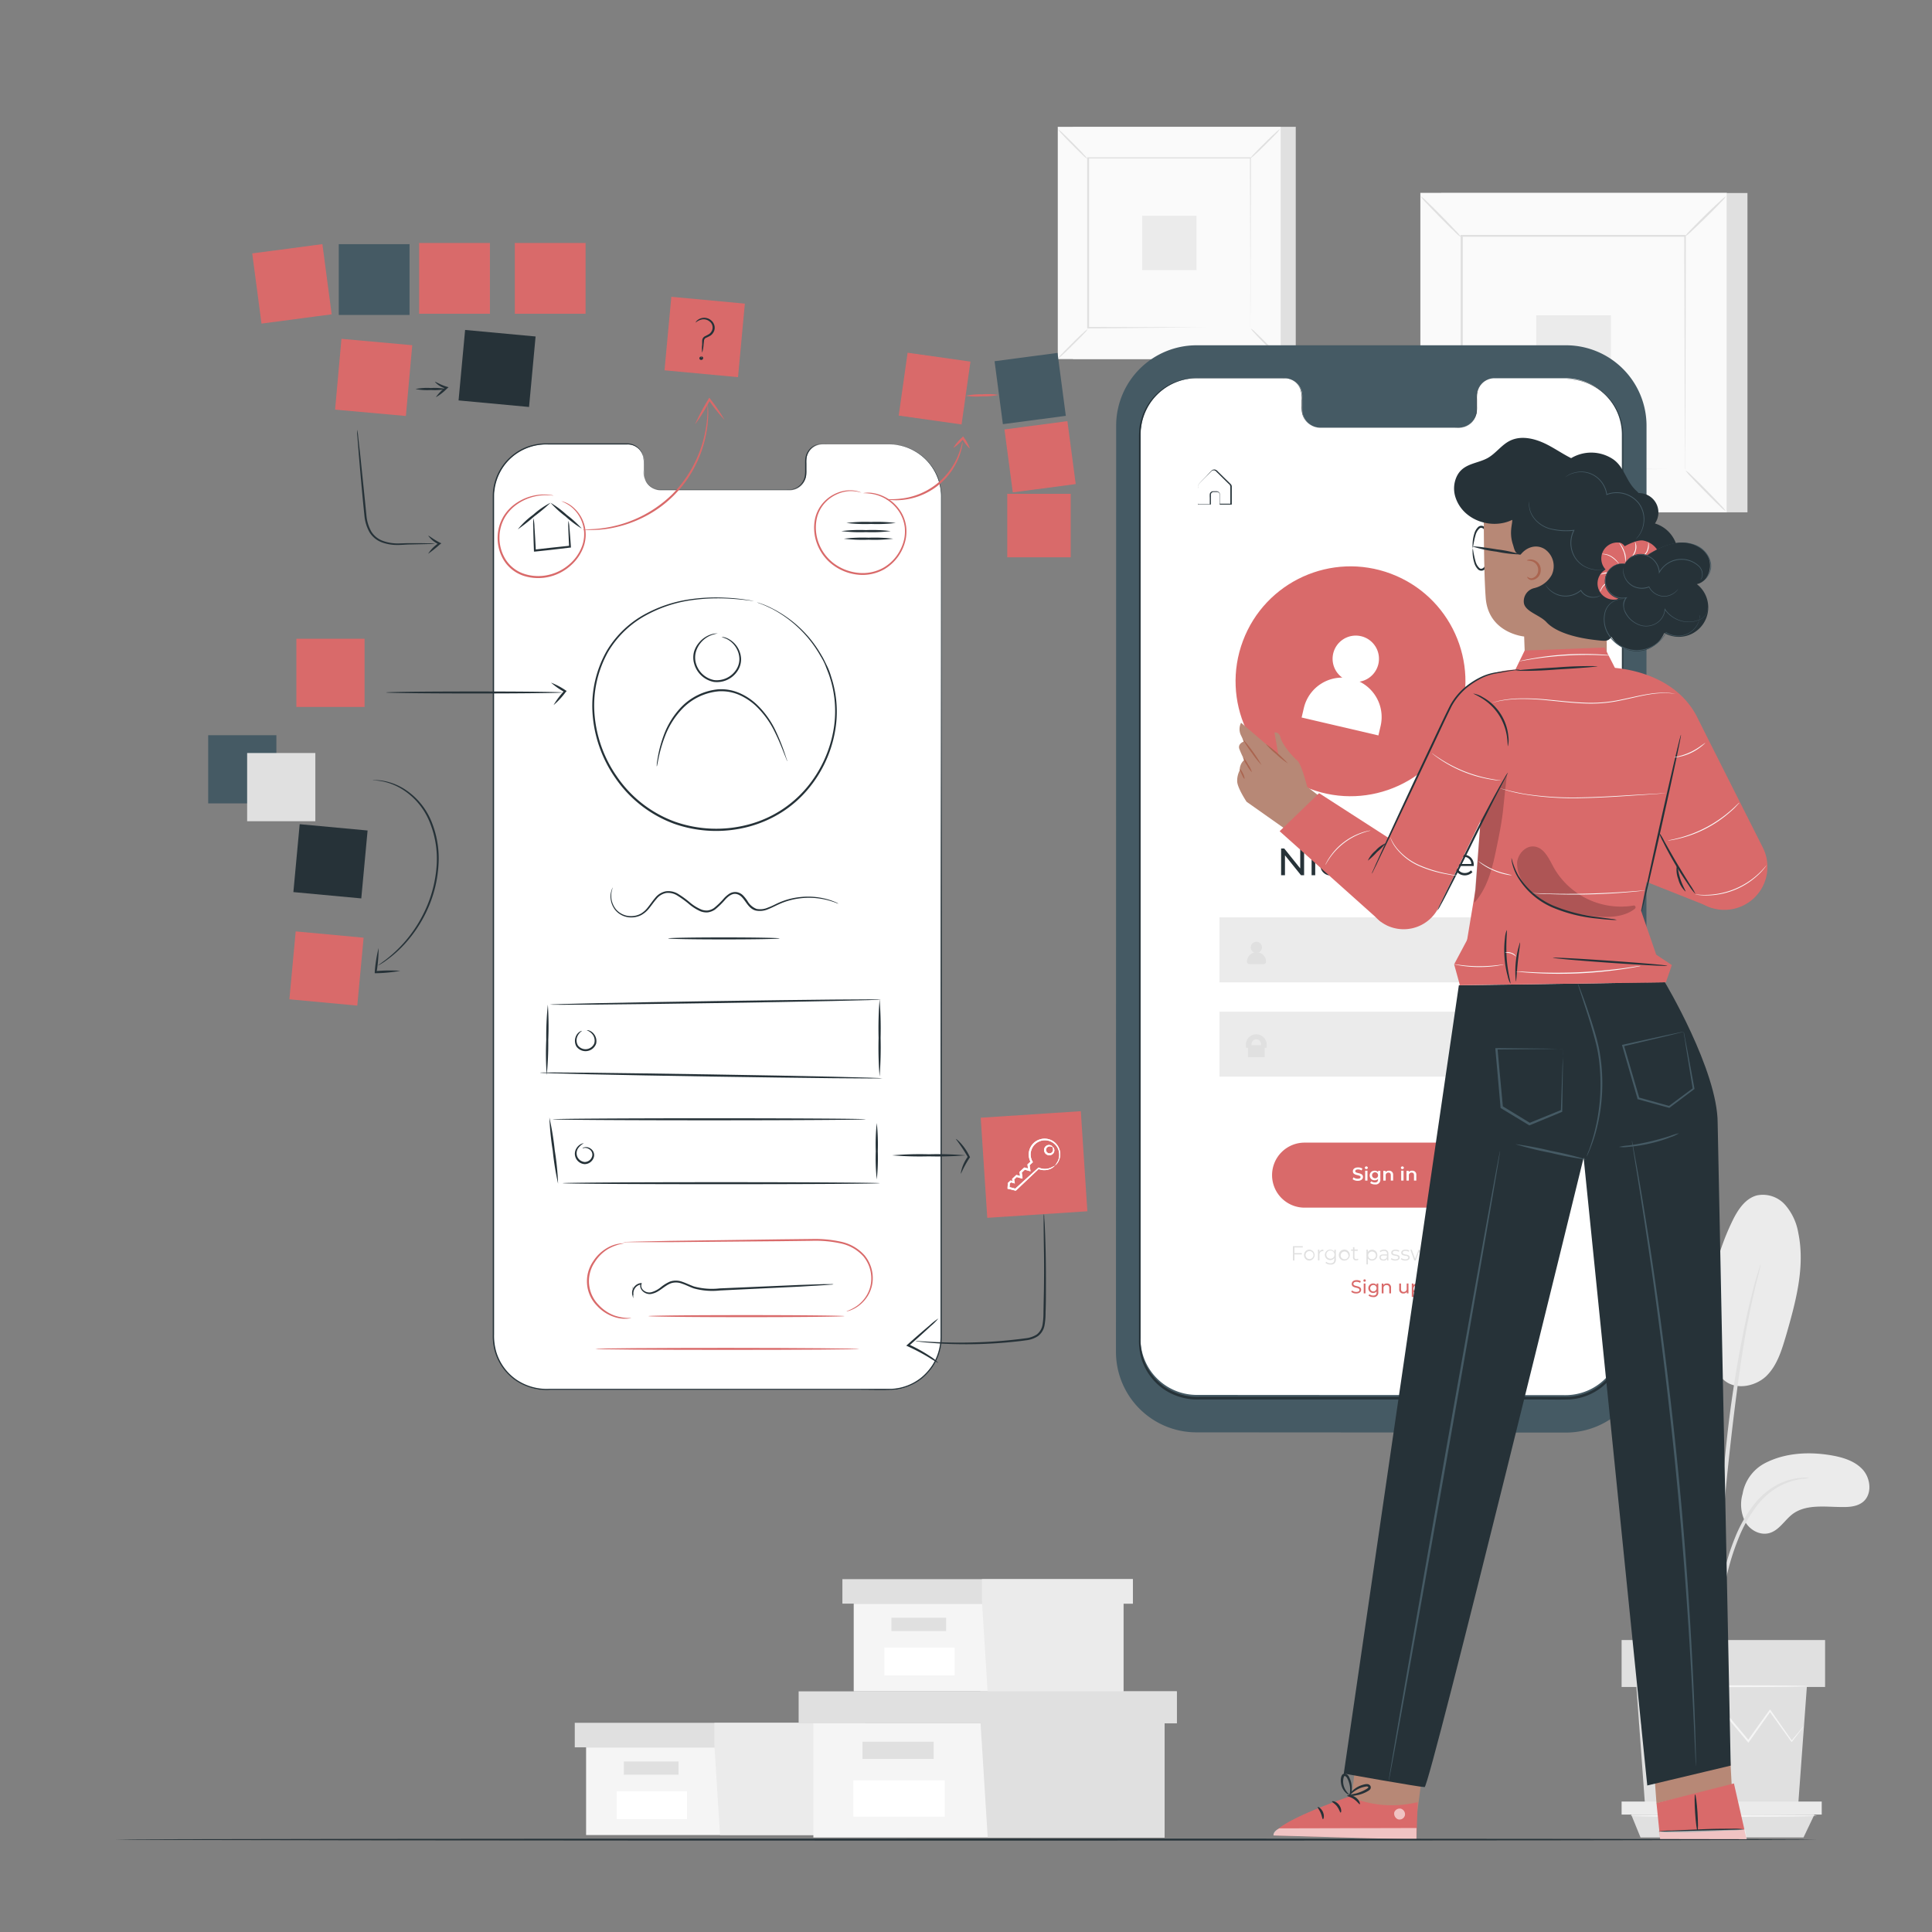 <svg xmlns="http://www.w3.org/2000/svg" viewBox="0 0 500 500"><rect x="0" y="0" width="500" height="500" fill="#808080" stroke="none"/><g id="freepik--background-complete--inject-27"><path style="fill:#e0e0e0" d="M372.97 49.95h79.27v82.64h-79.27z"/><path style="fill:#fafafa" d="M367.6 49.95h79.27v82.64H367.6z"/><path d="M446.9 132.61h-79.32V49.93h79.32Zm-79.27-.05h79.22V50h-79.22Z" style="fill:#e0e0e0"/><path style="fill:#fafafa" d="M378.26 61.06h57.96v60.42h-57.96z"/><path d="M378.26 121.88a9.47 9.47 0 0 1-1.43 1.66c-.93 1-2.23 2.3-3.68 3.74s-2.8 2.71-3.79 3.62a9.32 9.32 0 0 1-1.68 1.4 9.35 9.35 0 0 1 1.43-1.66c.92-1 2.23-2.3 3.69-3.74s2.8-2.72 3.79-3.63a9.11 9.11 0 0 1 1.67-1.39ZM436.22 121.73a10.06 10.06 0 0 1 1.66 1.43c1 .93 2.3 2.23 3.74 3.69s2.71 2.79 3.62 3.78a9.32 9.32 0 0 1 1.4 1.68 9.35 9.35 0 0 1-1.66-1.43c-1-.92-2.3-2.23-3.74-3.69s-2.72-2.8-3.63-3.79a9.11 9.11 0 0 1-1.39-1.67ZM436.06 61.22a10.06 10.06 0 0 1 1.43-1.66c.93-1 2.23-2.3 3.69-3.74S444 53.11 445 52.2a9.32 9.32 0 0 1 1.68-1.4 9.35 9.35 0 0 1-1.43 1.66c-.92 1-2.22 2.3-3.69 3.74s-2.8 2.72-3.79 3.63a9.11 9.11 0 0 1-1.71 1.39ZM378.1 61.37a10.06 10.06 0 0 1-1.66-1.43c-1-.93-2.3-2.23-3.74-3.69s-2.71-2.79-3.62-3.78a9.32 9.32 0 0 1-1.4-1.68 9.35 9.35 0 0 1 1.66 1.43c1 .92 2.3 2.23 3.74 3.69s2.72 2.8 3.63 3.79a8.61 8.61 0 0 1 1.39 1.67Z" style="fill:#e0e0e0"/><path d="M436.06 121.48V117.08c0-2.86 0-7-.06-12.31 0-10.59-.07-25.66-.11-43.71l.22.22h-57.79l.26-.26v60.42l-.22-.22 41.85.11 11.76.06h3.91a1.23 1.23 0 0 1 .28 0h-4.07l-11.71.06-42 .11H378V60.8h58.29v.22c0 18.11-.08 33.23-.11 43.85 0 5.26 0 9.41-.06 12.26v4.04a1.1 1.1 0 0 1-.06.31Z" style="fill:#e0e0e0"/><path style="fill:#ebebeb" d="M397.57 81.6h19.34v19.34h-19.34z"/><path style="fill:#e0e0e0" d="M277.68 32.82h57.66v60.11h-57.66z"/><path style="fill:#fafafa" d="M273.78 32.82h57.66v60.11h-57.66z"/><path d="M331.46 93h-57.7V32.8h57.7Zm-57.66 0h57.63V32.84H273.8Z" style="fill:#e0e0e0"/><path style="fill:#fafafa" d="M281.53 40.9h42.16v43.95h-42.16z"/><path d="M281.53 85.14a7.19 7.19 0 0 1-1 1.21c-.67.71-1.62 1.68-2.68 2.72s-2 2-2.75 2.64a6.65 6.65 0 0 1-1.22 1 6.45 6.45 0 0 1 1-1.2c.68-.71 1.62-1.68 2.69-2.73s2-2 2.76-2.64a6.84 6.84 0 0 1 1.2-1ZM323.69 85a6.16 6.16 0 0 1 1.21 1c.71.67 1.67 1.62 2.72 2.68s2 2 2.64 2.75a6.28 6.28 0 0 1 1 1.22 6.82 6.82 0 0 1-1.2-1c-.71-.67-1.68-1.62-2.73-2.68s-2-2-2.64-2.76a6.84 6.84 0 0 1-1-1.21ZM323.58 41a6.16 6.16 0 0 1 1-1.21c.67-.71 1.62-1.67 2.68-2.72s2-2 2.75-2.63a6.15 6.15 0 0 1 1.22-1 6.66 6.66 0 0 1-1 1.21c-.68.71-1.63 1.67-2.69 2.72s-2 2-2.76 2.64a6.84 6.84 0 0 1-1.2.99ZM281.42 41.13a7.19 7.19 0 0 1-1.21-1c-.71-.68-1.68-1.62-2.72-2.68s-2-2-2.64-2.76a6.28 6.28 0 0 1-1-1.22 7.27 7.27 0 0 1 1.2 1c.71.67 1.68 1.62 2.72 2.68s2 2 2.65 2.76a6.79 6.79 0 0 1 1 1.22Z" style="fill:#e0e0e0"/><path d="M323.58 84.85a.67.67 0 0 1 0-.21V72.65c0-7.69-.05-18.66-.09-31.79l.17.16h-42l.19-.19v43.95l-.16-.16 30.44.08h10.82-10.74l-30.68.3h-.16V40.7h42.36v.16c0 13.17-.06 24.18-.08 31.9 0 3.83 0 6.85-.05 8.92v2.94c0 .15-.02.23-.02.23Z" style="fill:#e0e0e0"/><path style="fill:#ebebeb" d="M295.58 55.84h14.07v14.07h-14.07zM456.78 378.66c5.14-2.66 11.21-3 16.93-2.06 3.07.51 6.27 1.43 8.36 3.73s2.48 6.37.09 8.35c-1.43 1.18-3.43 1.36-5.28 1.34-4.47 0-9.44-.84-13 1.85-2 1.54-3.4 4.09-5.84 4.85s-5.08-.67-6.35-2.82a9.9 9.9 0 0 1-.71-7.28 11.08 11.08 0 0 1 5.8-7.96ZM445 355.88c3.15 4.5 9.27 3 12.1.26s4-6.72 5.13-10.51c2.5-8.67 5-17.77 3.16-26.59a14.75 14.75 0 0 0-3.4-7.23 7.7 7.7 0 0 0-7.31-2.44c-3.09.82-5 3.84-6.39 6.72a63.39 63.39 0 0 0-6.27 27.2c0 4.38.51 9 3 12.59M436.33 362.33c3.42-4.05 4.07-10 2.55-15.06s-5-9.4-8.92-12.93a48.27 48.27 0 0 0-16-9.43 17.13 17.13 0 0 0-7.19-1.22 7.55 7.55 0 0 0-6 3.65c-1.68 3.21-.07 7.09 1.68 10.27a122.06 122.06 0 0 0 10.49 16c3.14 4.05 6.74 8.05 11.54 9.89s9.77 1.61 12.31-1.71"/><path d="M444.76 423.72a9.24 9.24 0 0 0 .29-2c.14-1.49.33-3.36.54-5.58a78.76 78.76 0 0 1 1.26-8.18 62.65 62.65 0 0 1 3-9.65 35.38 35.38 0 0 1 4.93-8.74 18.38 18.38 0 0 1 6.23-5.18 17.67 17.67 0 0 1 5.25-1.64 9.55 9.55 0 0 0 2-.29 9.19 9.19 0 0 0-2.07 0 15.92 15.92 0 0 0-5.48 1.42 18.46 18.46 0 0 0-6.57 5.23A34.45 34.45 0 0 0 449 398a58.69 58.69 0 0 0-3 9.81 68.05 68.05 0 0 0-1.09 8.29c-.18 2.37-.25 4.28-.28 5.61a10.35 10.35 0 0 0 .13 2.01Z" style="fill:#e0e0e0"/><path d="M445.15 419.43a3.7 3.7 0 0 0 .05-.95v-2.71c0-2.35 0-5.76.12-10 .21-8.41.93-17.46 2.33-30.23 1.32-12 3.1-26 5-35q.6-3.1 1.19-5.55c.36-1.63.67-3 1-4.18s.47-1.94.63-2.63a3.85 3.85 0 0 0 .17-.94 4.21 4.21 0 0 0-.33.89l-.79 2.6c-.35 1.13-.71 2.53-1.11 4.15s-.88 3.47-1.32 5.54a308.53 308.53 0 0 0-5.23 32.51c-1.4 12.79-2 24.43-2.09 32.87-.05 4.21 0 7.62.15 10 .07 1.1.12 2 .16 2.71a3.9 3.9 0 0 0 .07.92Z" style="fill:#e0e0e0"/><path d="M445.2 397a17.47 17.47 0 0 0 0-2.83c-.1-1.82-.35-4.45-.86-7.67a102.83 102.83 0 0 0-2.5-11.18 92 92 0 0 0-4.67-13.23 70.34 70.34 0 0 0-13.74-21.39 35.6 35.6 0 0 0-3.23-3c-.49-.42-.93-.84-1.38-1.17l-1.25-.86a18.91 18.91 0 0 0-2.38-1.53c-.14.19 3.38 2.26 7.81 7a74.11 74.11 0 0 1 13.39 21.3 103.54 103.54 0 0 1 4.7 13.11c1.23 4.11 2 7.89 2.66 11.07s.92 5.79 1.13 7.6a20.59 20.59 0 0 0 .32 2.78ZM423.5 436.59l2.25 30.83h39.6l2.26-30.83H423.5zM419.67 424.44h52.66v12.15h-52.66z" style="fill:#e0e0e0"/><path style="fill:#ebebeb" d="M419.67 466.24v3.37h51.79v-3.37h-51.79z"/><path style="fill:#e0e0e0" d="m424.57 475.54-2.42-5.93h47.42l-2.83 5.93h-42.17z"/><path d="M466.87 446.66s-.05.11-.19.29-.35.46-.59.78l-2.3 3-.11.13-.1-.14-5.66-7.84h.32c-1.68 2.39-3.56 5.05-5.58 7.9l-.17.25-.2-.23-6.62-7.88h.38l-.36.45c-2.05 2.58-4 5.07-5.92 7.42l-.2.25-.18-.26-5.58-7.9h.32l-6.87 7.83-.13.14-.09-.15-2.15-3.62c-.23-.39-.41-.71-.55-1a1.14 1.14 0 0 1-.17-.35 1.85 1.85 0 0 1 .23.31l.61.92 2.26 3.56h-.22l6.77-7.93.17-.2.16.21 5.63 7.87h-.38l5.9-7.43.37-.46.19-.24.19.24c2.32 2.76 4.55 5.43 6.6 7.89h-.37c2-2.84 3.93-5.49 5.64-7.86l.16-.23.16.23 5.55 7.92h-.2l2.4-2.88.64-.75a2.12 2.12 0 0 1 .24-.24ZM468.16 436.39c0 .13-9.93.24-22.17.24s-22.16-.11-22.16-.24 9.92-.25 22.16-.25 22.17.11 22.17.25ZM470.16 469.94c0 .14-10.79.25-24.09.25s-24.09-.11-24.09-.25 10.78-.25 24.09-.25 24.09.11 24.09.25ZM151.68 452.21v22.7h69.81v-22.7h-69.81z" style="fill:#f5f5f5"/><path style="fill:#e0e0e0" d="M148.75 445.86v6.35h75.18v-6.35h-75.18z"/><path style="fill:#ebebeb" d="M186.34 474.91h35.15v-22.7h2.44v-6.35h-39.05v5.76l1.46 23.29z"/><path style="fill:#e0e0e0" d="M161.45 455.87h14.16v3.42h-14.16z"/><path style="fill:#fff" d="M159.62 463.56h18.18v7.22h-18.18z"/><path style="fill:#f5f5f5" d="M210.5 445.99v29.55h90.88v-29.55H210.5z"/><path style="fill:#e0e0e0" d="M206.69 437.72v8.27h97.87v-8.27h-97.87z"/><path style="fill:#e0e0e0" d="M255.62 475.54h45.76v-29.55h3.18v-8.27h-50.84v7.5l1.9 30.32zM223.21 450.75h18.43v4.45h-18.43z"/><path style="fill:#fff" d="M220.84 460.76h23.66v9.39h-23.66z"/><path style="fill:#f5f5f5" d="M220.94 415.02v22.7h69.8v-22.7h-69.8z"/><path style="fill:#e0e0e0" d="M218.01 408.68v6.34h75.17v-6.34H218.01z"/><path style="fill:#ebebeb" d="M255.59 437.72h35.15v-22.7h2.44v-6.34h-39.05v5.76l1.46 23.28z"/><path style="fill:#e0e0e0" d="M230.7 418.68h14.16v3.42H230.7z"/><path style="fill:#fff" d="M228.88 426.37h18.18v7.22h-18.18z"/></g><g id="freepik--Device--inject-27"><path d="m405.23 370.75-95.6-.06a20.83 20.83 0 0 1-20.82-20.83l.05-239.68a20.82 20.82 0 0 1 20.84-20.82h95.6a20.83 20.83 0 0 1 20.82 20.83l-.05 239.68a20.83 20.83 0 0 1-20.84 20.88Z" style="fill:#455a64"/><path d="M405.2 97.89h-18.53a4.61 4.61 0 0 0-4.51 4.7v3.36a4.61 4.61 0 0 1-4.5 4.71h-36.13a4.62 4.62 0 0 1-4.5-4.71v-3.36a4.61 4.61 0 0 0-4.5-4.71h-22.74a14.59 14.59 0 0 0-14.59 14.59l-.05 233.94A14.58 14.58 0 0 0 309.73 361l95.41.06a14.59 14.59 0 0 0 14.59-14.58V112.53a14.59 14.59 0 0 0-14.53-14.64Z" style="fill:#fff"/><path d="M405.38 98.08h.5a11 11 0 0 1 1.49.11 14 14 0 0 1 5.49 1.9 13.69 13.69 0 0 1 3.33 2.71 14.4 14.4 0 0 1 2.79 4.36 15.26 15.26 0 0 1 1.1 5.94v6.9c0 19.5 0 47.7.05 82.56s0 76.35 0 122.43v21.93a15.4 15.4 0 0 1-.56 4.47 15 15 0 0 1-1.86 4.12 16.08 16.08 0 0 1-3.05 3.38 14.79 14.79 0 0 1-8.45 3.28c-3.07.09-6.12 0-9.2 0h-86.3a15.47 15.47 0 0 1-9.52-2.63 15 15 0 0 1-5.81-8 16.32 16.32 0 0 1-.61-5V112.83c0-.59.05-1.19.08-1.78s.15-1.17.3-1.74a14.8 14.8 0 0 1 8.5-10.26 15.49 15.49 0 0 1 6.51-1.23h21.9a4.69 4.69 0 0 1 2.88.8 5 5 0 0 1 1.79 2.35 7.94 7.94 0 0 1 .29 2.89v1.43a10.64 10.64 0 0 0 .05 1.39 4.57 4.57 0 0 0 1.09 2.45 4.27 4.27 0 0 0 2.24 1.39 4.78 4.78 0 0 0 1.31.13h36.43a4.51 4.51 0 0 0 1.79-.63 4.67 4.67 0 0 0 2.05-2.95 8.16 8.16 0 0 0 .11-1.78v-1.75a9.64 9.64 0 0 1 .07-1.7 5.23 5.23 0 0 1 .55-1.57 4.65 4.65 0 0 1 2.34-2.07 7.49 7.49 0 0 1 2.91-.31h17.32-17.32a7.15 7.15 0 0 0-2.86.31 4.45 4.45 0 0 0-2.26 2 4.66 4.66 0 0 0-.53 1.52 9.33 9.33 0 0 0-.07 1.68v1.75a8.55 8.55 0 0 1-.11 1.81 4.85 4.85 0 0 1-2.12 3.06 4.56 4.56 0 0 1-1.86.66c-.68.06-1.34 0-2 0h-34.34a5.35 5.35 0 0 1-1.37-.13 4.6 4.6 0 0 1-2.37-1.47 4.87 4.87 0 0 1-1.15-2.57 9.87 9.87 0 0 1-.05-1.43v-1.43a7.52 7.52 0 0 0-.29-2.8 4.58 4.58 0 0 0-1.69-2.22 4.43 4.43 0 0 0-2.73-.75h-21.9a14.5 14.5 0 0 0-14.71 11.26c-.14.56-.19 1.14-.29 1.71s-.07 1.15-.08 1.74V346.3a15.69 15.69 0 0 0 .59 4.83 14.55 14.55 0 0 0 5.64 7.79 15.08 15.08 0 0 0 9.29 2.56H397c3.07 0 6.15.05 9.17 0a14.5 14.5 0 0 0 8.23-3.19 15.81 15.81 0 0 0 3-3.3 14.52 14.52 0 0 0 1.82-4 15.2 15.2 0 0 0 .54-4.36V325c0-46.08.05-87.58.07-122.43s.06-63.06.08-82.56v-6.9a15 15 0 0 0-1.06-5.89 14.73 14.73 0 0 0-2.75-4.34 14.3 14.3 0 0 0-3.31-2.71 13.85 13.85 0 0 0-5.45-1.92 11.9 11.9 0 0 0-1.48-.14Z" style="fill:#263238"/><path d="M408.21 121.77c0 .07-2.42.14-5.4.16s-5.4 0-5.4-.07 2.42-.13 5.4-.16 5.4.01 5.4.07ZM408.23 124.54c0 .06-2.41.13-5.4.16s-5.4 0-5.4-.07 2.42-.14 5.4-.16 5.4 0 5.4.07ZM408.26 127.3c0 .06-2.42.13-5.4.16s-5.41 0-5.41-.07 2.42-.13 5.41-.16 5.4.01 5.4.07ZM310 130.46a1 1 0 0 1 .22 0H313.15l-.06.06v-1.67a7.94 7.94 0 0 1 0-1 .89.89 0 0 1 .77-.71h1.1a.9.9 0 0 1 .76.89v2.44l-.11-.11h2.91l-.11.12v-4.55a.94.94 0 0 0-.41-.69l-1.27-1.25-1.23-1.22-.6-.58a1.32 1.32 0 0 0-.6-.45.8.8 0 0 0-.67.13c-.17.14-.36.36-.54.53l-1 1c-.66.68-1.34 1.31-1.84 1.9a2.08 2.08 0 0 0-.15 1.08v4.09a1.35 1.35 0 0 1 0-.35v-4.25a1.24 1.24 0 0 1 .16-.61c.54-.65 1.18-1.24 1.84-1.94l1-1.06c.19-.19.34-.37.56-.56a1 1 0 0 1 .85-.16 1.53 1.53 0 0 1 .69.49l.6.59 1.23 1.21c.42.41.85.82 1.28 1.25a2.78 2.78 0 0 1 .32.35.88.88 0 0 1 .15.49v4.67h-3.13v-2.55a.71.71 0 0 0-.59-.71h-1.05a.71.71 0 0 0-.63.57v2.66H310Z" style="fill:#263238"/><path style="fill:#ebebeb" d="M315.6 237.41h82.36v16.82H315.6zM315.6 261.82h82.36v16.82H315.6z"/><path d="M379 312.54h-41.38a8.41 8.41 0 0 1-8.41-8.42 8.41 8.41 0 0 1 8.41-8.41H379a8.42 8.42 0 0 1 8.41 8.41 8.42 8.42 0 0 1-8.41 8.42Z" style="fill:#d96a6a"/><path d="M327 249.52h-3.64a.64.64 0 0 1-.64-.64 2.42 2.42 0 0 1 2.42-2.43h.08a2.43 2.43 0 0 1 2.43 2.43.65.65 0 0 1-.65.64Z" style="fill:#e0e0e0"/><path d="M326.6 245.18a1.45 1.45 0 1 1-1.45-1.45 1.45 1.45 0 0 1 1.45 1.45ZM322.98 270.5h4.34v3.07h-4.34z" style="fill:#e0e0e0"/><path d="M327.81 271.15h-1.46v-.95a1.23 1.23 0 0 0-2.46 0v.95h-1.45v-.95a2.69 2.69 0 0 1 5.37 0ZM335 322.84v1.46h1.91v.34H335v1.57h-.39v-3.71h2.54v.34ZM337.49 324.81a1.37 1.37 0 0 1 1.42-1.41 1.42 1.42 0 0 1 0 2.83 1.38 1.38 0 0 1-1.42-1.42Zm2.45 0a1 1 0 1 0-2.07 0 1 1 0 1 0 2.07 0ZM342.49 323.4v.37h-.09c-.58 0-.93.37-.93 1v1.42h-.38v-2.79h.36v.6a1.06 1.06 0 0 1 1.04-.6ZM345.72 323.42v2.45a1.22 1.22 0 0 1-1.39 1.39 1.92 1.92 0 0 1-1.3-.43l.19-.28a1.72 1.72 0 0 0 1.1.38c.71 0 1-.33 1-1v-.36a1.25 1.25 0 0 1-1.09.54 1.35 1.35 0 1 1 0-2.7 1.24 1.24 0 0 1 1.1.56v-.54Zm-.36 1.33a1.06 1.06 0 1 0-1.06 1 1 1 0 0 0 1.06-1ZM346.49 324.81a1.42 1.42 0 1 1 1.42 1.42 1.37 1.37 0 0 1-1.42-1.42Zm2.46 0a1 1 0 1 0-1 1.09 1 1 0 0 0 1.05-1.09ZM351.56 326a.91.91 0 0 1-.59.19.73.73 0 0 1-.81-.81v-1.68h-.5v-.32h.5v-.61h.37v.61h.85v.32h-.85v1.66a.45.45 0 0 0 .49.51.66.66 0 0 0 .41-.14ZM356.45 324.81a1.34 1.34 0 0 1-1.38 1.42 1.21 1.21 0 0 1-1.06-.55v1.55h-.38v-3.81h.37v.58a1.23 1.23 0 0 1 1.08-.57 1.34 1.34 0 0 1 1.37 1.38Zm-.37 0a1 1 0 1 0-1 1.09 1 1 0 0 0 1-1.09ZM359.31 324.48v1.73H359v-.44a1 1 0 0 1-1 .46c-.63 0-1-.32-1-.81s.28-.78 1.08-.78h.88v-.17c0-.48-.27-.74-.79-.74a1.44 1.44 0 0 0-.93.33l-.17-.28a1.78 1.78 0 0 1 1.14-.38 1 1 0 0 1 1.1 1.08Zm-.38.89v-.45h-.87c-.54 0-.72.21-.72.49s.26.53.71.53a.89.89 0 0 0 .88-.57ZM359.94 325.89l.17-.3a1.65 1.65 0 0 0 1 .32c.53 0 .75-.18.75-.46 0-.73-1.81-.15-1.81-1.25 0-.46.39-.8 1.1-.8a1.91 1.91 0 0 1 1 .26l-.17.3a1.41 1.41 0 0 0-.82-.24c-.5 0-.72.2-.72.46 0 .76 1.8.19 1.8 1.26 0 .48-.42.79-1.15.79a1.83 1.83 0 0 1-1.15-.34ZM362.53 325.89l.17-.3a1.65 1.65 0 0 0 1 .32c.53 0 .75-.18.75-.46 0-.73-1.81-.15-1.81-1.25 0-.46.39-.8 1.1-.8a1.91 1.91 0 0 1 1 .26l-.17.3a1.41 1.41 0 0 0-.82-.24c-.5 0-.72.2-.72.46 0 .76 1.8.19 1.8 1.26 0 .48-.42.79-1.15.79a1.83 1.83 0 0 1-1.15-.34ZM369.54 323.42l-1.06 2.79h-.35l-.88-2.28-.88 2.28H366l-1-2.79h.36l.87 2.37.9-2.37h.32l.89 2.37.88-2.37ZM369.74 324.81a1.42 1.42 0 1 1 1.42 1.42 1.37 1.37 0 0 1-1.42-1.42Zm2.45 0a1 1 0 0 0-1-1.08 1.09 1.09 0 0 0 0 2.17 1 1 0 0 0 1-1.09ZM374.75 323.4v.37h-.09a.9.9 0 0 0-.94 1v1.42h-.38v-2.79h.36v.6a1.06 1.06 0 0 1 1.05-.6ZM377.94 322.28v3.93h-.36v-.55a1.23 1.23 0 0 1-1.08.57 1.42 1.42 0 0 1 0-2.83 1.21 1.21 0 0 1 1.06.55v-1.67Zm-.37 2.53a1 1 0 1 0-1 1.09 1 1 0 0 0 1-1.09ZM380.67 323.45c0-.38-.31-.65-.85-.65a1.23 1.23 0 0 0-1 .43l-.28-.21a1.63 1.63 0 0 1 1.32-.55c.74 0 1.22.35 1.22.92 0 .91-1 .95-1 1.71h-.39c.02-.88.98-.96.98-1.65Zm-1 2.51a.28.28 0 1 1 .27.27.27.27 0 0 1-.31-.23Z" style="fill:#e0e0e0"/><path d="M337.5 219.59v6.91h-.81l-4.14-5.15v5.15h-1v-6.91h.81l4.14 5.15v-5.15ZM339.27 219.65a.64.64 0 0 1 1.28 0 .62.62 0 0 1-.64.63.61.61 0 0 1-.64-.63Zm.17 1.62h.94v5.23h-.94ZM341.7 223.88a2.61 2.61 0 0 1 2.77-2.66 2.32 2.32 0 0 1 2.13 1.11l-.72.47a1.62 1.62 0 0 0-1.42-.75 1.84 1.84 0 0 0 0 3.68 1.64 1.64 0 0 0 1.42-.75l.72.45a2.33 2.33 0 0 1-2.13 1.13 2.63 2.63 0 0 1-2.77-2.68ZM349.79 224.06l-1.09 1v1.43h-.95v-7.33h.95v4.7l2.86-2.6h1.14l-2.2 2.16 2.42 3.07h-1.17ZM358.69 223.49v3H358v-2.94a1.45 1.45 0 0 0-1.56-1.66 1.71 1.71 0 0 0-1.82 1.87v2.73h-.7v-5.19h.67v.95a2.19 2.19 0 0 1 2-1 2 2 0 0 1 2.1 2.24ZM364.51 223.28v3.22h-.67v-.81a1.94 1.94 0 0 1-1.78.86c-1.18 0-1.9-.61-1.9-1.51s.51-1.47 2-1.47h1.65v-.32c0-.89-.5-1.37-1.47-1.37a2.69 2.69 0 0 0-1.73.61l-.31-.52a3.25 3.25 0 0 1 2.11-.7 1.84 1.84 0 0 1 2.1 2.01Zm-.7 1.66v-.85h-1.63c-1 0-1.33.4-1.33.93s.49 1 1.31 1a1.66 1.66 0 0 0 1.65-1.08ZM375 223.49v3h-.7v-2.94c0-1.1-.56-1.66-1.49-1.66a1.67 1.67 0 0 0-1.74 1.87v2.73h-.7v-2.94c0-1.1-.56-1.66-1.5-1.66a1.67 1.67 0 0 0-1.74 1.87v2.73h-.7v-5.19h.67v.94a2.09 2.09 0 0 1 1.9-1 1.86 1.86 0 0 1 1.85 1.09 2.27 2.27 0 0 1 2.06-1.09 2 2 0 0 1 2.09 2.25ZM381.43 224.12h-4.34a1.92 1.92 0 0 0 2 1.81 2.06 2.06 0 0 0 1.59-.68l.39.45a2.74 2.74 0 0 1-4.72-1.8 2.53 2.53 0 1 1 5.05 0c.04.1.03.1.03.22Zm-4.34-.52h3.68a1.84 1.84 0 0 0-3.68 0Z" style="fill:#263238"/><path d="m349.71 334.34.18-.37a1.77 1.77 0 0 0 1.11.38c.58 0 .83-.22.83-.51 0-.82-2-.3-2-1.55 0-.52.4-1 1.28-1a2 2 0 0 1 1.08.3l-.19.41a1.78 1.78 0 0 0-.92-.27c-.57 0-.82.24-.82.53 0 .82 2 .31 2 1.54 0 .51-.42.95-1.3.95a2 2 0 0 1-1.25-.41ZM352.85 331.4a.31.31 0 0 1 .62 0 .31.31 0 0 1-.31.31.3.3 0 0 1-.31-.31Zm.08.78h.46v2.54h-.46ZM356.7 332.18v2.2a1.15 1.15 0 0 1-1.32 1.3 1.88 1.88 0 0 1-1.21-.38l.22-.35a1.56 1.56 0 0 0 1 .33c.6 0 .87-.28.87-.85v-.2a1.17 1.17 0 0 1-.91.39 1.23 1.23 0 1 1 0-2.46 1.14 1.14 0 0 1 .93.42v-.4Zm-.45 1.21a.81.81 0 0 0-.87-.83.83.83 0 1 0 .87.83ZM360 333.26v1.46h-.46v-1.4c0-.5-.25-.75-.68-.75a.76.76 0 0 0-.81.85v1.3h-.46v-2.54h.41v.39a1.09 1.09 0 0 1 .92-.41 1 1 0 0 1 1.08 1.1ZM364.51 332.18v2.54h-.44v-.38a1 1 0 0 1-.86.41 1 1 0 0 1-1.09-1.1v-1.47h.46v1.41c0 .5.24.75.68.75a.75.75 0 0 0 .79-.84v-1.32ZM368 333.45a1.23 1.23 0 0 1-1.29 1.3 1.08 1.08 0 0 1-.88-.41v1.31h-.46v-3.47h.44v.41a1.05 1.05 0 0 1 .9-.43 1.23 1.23 0 0 1 1.29 1.29Zm-.47 0a.86.86 0 1 0-.85.9.84.84 0 0 0 .87-.9Z" style="fill:#d96a6a"/><path d="m350.06 305.18.22-.49a1.8 1.8 0 0 0 1.1.37c.52 0 .74-.18.74-.43 0-.73-2-.25-2-1.5 0-.54.43-1 1.35-1a2.12 2.12 0 0 1 1.12.3l-.2.48a1.92 1.92 0 0 0-.92-.26c-.52 0-.73.2-.73.45 0 .72 2 .25 2 1.49 0 .53-.44 1-1.36 1a2.16 2.16 0 0 1-1.32-.41ZM353.22 302.19a.39.39 0 0 1 .77 0 .37.37 0 0 1-.39.37.36.36 0 0 1-.38-.37Zm.08.78h.6v2.56h-.6ZM357.23 303v2.18a1.21 1.21 0 0 1-1.38 1.35 2.06 2.06 0 0 1-1.25-.37l.27-.45a1.54 1.54 0 0 0 .95.31c.56 0 .81-.26.81-.78v-.13a1.12 1.12 0 0 1-.86.34 1.22 1.22 0 0 1-1.29-1.24 1.21 1.21 0 0 1 1.29-1.23 1.12 1.12 0 0 1 .89.36V303Zm-.59 1.21a.78.78 0 1 0-.78.73.73.73 0 0 0 .78-.76ZM360.54 304.07v1.46h-.6v-1.39c0-.45-.23-.67-.61-.67a.68.68 0 0 0-.71.77v1.29H358V303h.57v.34a1.09 1.09 0 0 1 .88-.36 1 1 0 0 1 1.09 1.09ZM362.55 302.19a.39.39 0 0 1 .77 0 .37.37 0 0 1-.39.37.36.36 0 0 1-.38-.37Zm.08.78h.6v2.56h-.6ZM366.54 304.07v1.46h-.6v-1.39c0-.45-.23-.67-.61-.67a.68.68 0 0 0-.72.77v1.29H364V303h.57v.34a1.08 1.08 0 0 1 .88-.36 1 1 0 0 1 1.09 1.09Z" style="fill:#fff"/></g><g id="freepik--Prototyping--inject-27"><path d="M230.07 115h-17.23a4.28 4.28 0 0 0-4.19 4.38v3.12a4.29 4.29 0 0 1-4.19 4.38h-33.6a4.29 4.29 0 0 1-4.19-4.38v-3.13a4.29 4.29 0 0 0-4.18-4.38h-21.15a13.56 13.56 0 0 0-13.57 13.56v217.58a13.57 13.57 0 0 0 13.56 13.57l88.74.05a13.57 13.57 0 0 0 13.57-13.56V128.61A13.57 13.57 0 0 0 230.07 115Z" style="fill:#fff"/><path d="M230.07 115h.47a10.45 10.45 0 0 1 1.37.1 12.94 12.94 0 0 1 5.09 1.76 13.1 13.1 0 0 1 3.1 2.51 13.6 13.6 0 0 1 2.58 4 14.06 14.06 0 0 1 1 5.51v6.39c0 18.08 0 44.22.05 76.54s0 70.78 0 113.5v20.33a14.88 14.88 0 0 1-.52 4.14 13.86 13.86 0 0 1-1.73 3.82 14.59 14.59 0 0 1-2.83 3.14 13.7 13.7 0 0 1-7.83 3c-2.85.08-5.67 0-8.53 0H142.31a14.34 14.34 0 0 1-8.83-2.44 13.83 13.83 0 0 1-5.38-7.43 14.87 14.87 0 0 1-.57-4.59V128.66c0-.55 0-1.1.08-1.65s.13-1.09.27-1.61a13.79 13.79 0 0 1 2.86-5.75 14 14 0 0 1 5-3.76 14.17 14.17 0 0 1 6-1.14h20.3a4.31 4.31 0 0 1 2.67.75 4.54 4.54 0 0 1 1.66 2.18 7.21 7.21 0 0 1 .27 2.68v1.32a11 11 0 0 0 0 1.29 4.33 4.33 0 0 0 1 2.27 4 4 0 0 0 2.07 1.29 5 5 0 0 0 1.22.12h33.77a4.07 4.07 0 0 0 1.66-.58 4.32 4.32 0 0 0 1.9-2.74 8.18 8.18 0 0 0 .11-1.64v-1.63a9.29 9.29 0 0 1 .07-1.58 4.55 4.55 0 0 1 .51-1.45 4.24 4.24 0 0 1 2.17-1.91 6.78 6.78 0 0 1 2.69-.29h16.05H214a6.69 6.69 0 0 0-2.65.29 4.19 4.19 0 0 0-2.09 1.86 4.53 4.53 0 0 0-.5 1.42 8.82 8.82 0 0 0-.06 1.55v1.63a8 8 0 0 1-.1 1.68 4.49 4.49 0 0 1-2 2.83 4.13 4.13 0 0 1-1.72.61c-.63.06-1.24 0-1.87 0h-31.87a5.09 5.09 0 0 1-1.28-.12 4.25 4.25 0 0 1-2.19-1.36 4.58 4.58 0 0 1-1.07-2.22 9.8 9.8 0 0 1 0-1.32v-1.28a7.28 7.28 0 0 0-.27-2.6 4.23 4.23 0 0 0-1.57-2.06 4 4 0 0 0-2.53-.7h-20.3a13.49 13.49 0 0 0-10.93 4.81 13.54 13.54 0 0 0-2.78 5.63c-.14.52-.18 1-.27 1.58s-.07 1.07-.08 1.62v216.66a14.7 14.7 0 0 0 .56 4.48 13.46 13.46 0 0 0 5.22 7.22 14 14 0 0 0 8.62 2.38H230.84a13.33 13.33 0 0 0 7.62-2.95 14.29 14.29 0 0 0 2.75-3.06 13.16 13.16 0 0 0 1.69-3.72 14.09 14.09 0 0 0 .51-4v-20.33c0-42.72 0-81.19.06-113.5s.06-58.46.07-76.54v-6.42a13.55 13.55 0 0 0-3.53-9.5 13.19 13.19 0 0 0-3.07-2.5 13 13 0 0 0-5.05-1.79 9.67 9.67 0 0 0-1.37-.12Z" style="fill:#263238"/><path d="M231.82 135.34a39.9 39.9 0 0 1-6.38.26 40 40 0 0 1-6.39-.26 40 40 0 0 1 6.39-.26 39.9 39.9 0 0 1 6.38.26ZM230.51 137.45a40 40 0 0 1-6.39.26 40 40 0 0 1-6.39-.26 38.62 38.62 0 0 1 6.39-.26 38.62 38.62 0 0 1 6.39.26ZM231.16 139.42a39.8 39.8 0 0 1-6.38.26 40 40 0 0 1-6.39-.26 40 40 0 0 1 6.39-.26 39.8 39.8 0 0 1 6.38.26ZM195.86 155.86l.48.14 1.39.49c.59.24 1.33.56 2.18 1a29.94 29.94 0 0 1 2.82 1.63 30.82 30.82 0 0 1 6.69 5.9 31.3 31.3 0 0 1 3.19 4.58c.53.84.94 1.78 1.41 2.71s.83 1.95 1.14 3a28.68 28.68 0 0 1 .9 14.22 31.87 31.87 0 0 1-7 14.78 29.48 29.48 0 0 1-6.71 5.88 30.92 30.92 0 0 1-8.52 3.74 32.85 32.85 0 0 1-19.32-.72 31.68 31.68 0 0 1-15.26-11.87 33.07 33.07 0 0 1-5.92-17.05 28.84 28.84 0 0 1 3.72-15.9 26 26 0 0 1 10.39-9.72 34.37 34.37 0 0 1 11.24-3.59 46.86 46.86 0 0 1 8.92-.4 50.75 50.75 0 0 1 7.55.87l-.5-.05-1.45-.18c-1.28-.14-3.17-.35-5.61-.44a48.7 48.7 0 0 0-8.86.48 34.25 34.25 0 0 0-11.1 3.64 25.66 25.66 0 0 0-10.2 9.61 28.42 28.42 0 0 0-3.61 15.65 32.6 32.6 0 0 0 5.86 16.74 31.14 31.14 0 0 0 15 11.66 32.34 32.34 0 0 0 19 .73 29.51 29.51 0 0 0 15-9.44 31.65 31.65 0 0 0 6.94-14.55 28.42 28.42 0 0 0-.83-14c-.3-1-.73-2-1.11-3s-.86-1.85-1.37-2.69a31 31 0 0 0-12.49-12.13c-.84-.41-1.56-.75-2.15-1l-1.37-.52Z" style="fill:#263238"/><path d="M203.76 197a2 2 0 0 1-.24-.51l-.6-1.49c-.51-1.29-1.23-3.18-2.33-5.4a23.43 23.43 0 0 0-5.07-7 15.62 15.62 0 0 0-4.24-2.77 11.65 11.65 0 0 0-5.3-.92 14.94 14.94 0 0 0-9.32 4.44 21.17 21.17 0 0 0-4.59 7.28 35.26 35.26 0 0 0-1.64 5.64c-.13.63-.23 1.15-.32 1.57a2.72 2.72 0 0 1-.13.54 2 2 0 0 1 0-.56c0-.36.11-.9.22-1.59a30.78 30.78 0 0 1 1.5-5.73 21 21 0 0 1 4.59-7.49 15.32 15.32 0 0 1 9.62-4.62 12 12 0 0 1 5.54 1 15.55 15.55 0 0 1 4.36 2.89 23 23 0 0 1 5.08 7.17 52.35 52.35 0 0 1 2.19 5.49c.21.62.37 1.12.51 1.53a4.22 4.22 0 0 1 .17.53ZM186.76 164.86h.38a4 4 0 0 1 1 .29 6.16 6.16 0 0 1 3.65 5.27 5.42 5.42 0 0 1-.81 3.06 6.4 6.4 0 0 1-6.25 3 6.58 6.58 0 0 1-5.09-4.75 5.83 5.83 0 0 1 0-3.16 6.57 6.57 0 0 1 1.36-2.37 6.7 6.7 0 0 1 3.3-2.1 4.23 4.23 0 0 1 1.06-.16h.37s-.51.07-1.37.35a6.57 6.57 0 0 0-3.07 2.14 6.26 6.26 0 0 0-1.19 2.28 5.37 5.37 0 0 0 0 2.92 6.11 6.11 0 0 0 4.7 4.37 6 6 0 0 0 5.77-2.76 5 5 0 0 0 .78-2.79 5.73 5.73 0 0 0-.66-2.48 6 6 0 0 0-2.65-2.62c-.77-.35-1.29-.43-1.28-.49ZM217 233.87a3 3 0 0 1-.7-.24c-.45-.17-1.13-.4-2-.64a19.29 19.29 0 0 0-7.65-.45 18.33 18.33 0 0 0-5.09 1.49c-.87.39-1.75.87-2.73 1.25a5.32 5.32 0 0 1-3.25.37c-2.46-.64-2.82-3.86-5-4.28-1.07-.23-2.07.56-2.87 1.42a19.7 19.7 0 0 1-2.69 2.62 4.36 4.36 0 0 1-1.85.71 4.28 4.28 0 0 1-1.92-.29 12.41 12.41 0 0 1-3.1-2 26.41 26.41 0 0 0-2.77-2 4.44 4.44 0 0 0-3-.72 4.22 4.22 0 0 0-2.5 1.56c-.67.76-1.22 1.59-1.84 2.35a6.75 6.75 0 0 1-2.18 1.85 5.75 5.75 0 0 1-2.59.56 5.34 5.34 0 0 1-4-1.86 5.61 5.61 0 0 1-1.25-3.14 5 5 0 0 1 .27-2.11 2.61 2.61 0 0 1 .32-.67 5.93 5.93 0 0 0-.39 2.76 5.52 5.52 0 0 0 1.27 3 5.09 5.09 0 0 0 3.81 1.68 5.32 5.32 0 0 0 2.4-.55 6.13 6.13 0 0 0 2-1.77c.6-.73 1.15-1.58 1.83-2.37a4.67 4.67 0 0 1 2.77-1.73 4.85 4.85 0 0 1 3.34.76 24.61 24.61 0 0 1 2.83 2.06 11.64 11.64 0 0 0 3 1.88 3.73 3.73 0 0 0 1.68.26 3.84 3.84 0 0 0 1.61-.62 19.68 19.68 0 0 0 2.62-2.55 7.06 7.06 0 0 1 1.44-1.21 2.83 2.83 0 0 1 1.89-.36 3 3 0 0 1 1.65.9 10.46 10.46 0 0 1 1.09 1.38 4.57 4.57 0 0 0 2.34 2.05 4.84 4.84 0 0 0 2.95-.34c1-.35 1.83-.82 2.72-1.22a18.17 18.17 0 0 1 5.22-1.45 18.75 18.75 0 0 1 7.76.61 16.73 16.73 0 0 1 2 .74 5.91 5.91 0 0 1 .56.31ZM201.74 242.86c0 .15-6.45.26-14.41.26s-14.4-.11-14.4-.26 6.44-.26 14.4-.26 14.41.12 14.41.26ZM141.49 278.24a77.62 77.62 0 0 1-.12-9.12 80.53 80.53 0 0 1 .41-9.12 82.23 82.23 0 0 1 .11 9.13 82 82 0 0 1-.4 9.11Z" style="fill:#263238"/><path d="M228.37 279.06c0 .14-19.85-.06-44.32-.45s-44.32-.82-44.31-1 19.84.06 44.32.45 44.31.85 44.31 1ZM228 258.68c0 .15-19.19.56-42.85.92s-42.86.53-42.86.39 19.18-.55 42.85-.91 42.86-.54 42.86-.4Z" style="fill:#263238"/><path d="M227.64 278.61a94.84 94.84 0 0 1-.26-10 94.84 94.84 0 0 1 .26-10 98.18 98.18 0 0 1 .26 10 98.18 98.18 0 0 1-.26 10ZM151.84 266.64a1 1 0 0 1 .61.05 2.68 2.68 0 0 1 1.33 1 2.94 2.94 0 0 1 .49 2.44 2.91 2.91 0 0 1-5.13.65 3 3 0 0 1-.14-2.49 2.67 2.67 0 0 1 1.05-1.3c.34-.2.57-.22.57-.19a3.26 3.26 0 0 0-1.27 1.62 2.65 2.65 0 0 0 .2 2.11 2.45 2.45 0 0 0 4.25-.53 2.61 2.61 0 0 0-.32-2.1 3.28 3.28 0 0 0-1.64-1.26ZM144.43 306.33a72.52 72.52 0 0 1-1.38-8.53 73.29 73.29 0 0 1-.87-8.6 73.69 73.69 0 0 1 1.39 8.53 69.65 69.65 0 0 1 .86 8.6ZM224 289.67c0 .14-18.12.26-40.47.26s-40.47-.12-40.47-.26 18.12-.26 40.47-.26 40.47.11 40.47.26ZM226.91 305.23a50.17 50.17 0 0 1-.26-7.29 50.37 50.37 0 0 1 .26-7.3 52.14 52.14 0 0 1 .26 7.3 51.93 51.93 0 0 1-.26 7.29ZM227.64 306.21c0 .15-18.37.26-41 .26s-41-.11-41-.26 18.36-.26 41-.26 41 .12 41 .26ZM150.74 297.19s.14-.19.53-.28a2 2 0 0 1 1.59.36 2.06 2.06 0 0 1 .75.9 1.92 1.92 0 0 1 .06 1.36 2.5 2.5 0 0 1-2.38 1.75 2.72 2.72 0 0 1-2.36-1.79 2.64 2.64 0 0 1 .31-2.4 2.9 2.9 0 0 1 1.22-1.06c.35-.15.57-.16.58-.13a4.24 4.24 0 0 0-1.49 1.38 2.34 2.34 0 0 0-.17 2 2.28 2.28 0 0 0 1.93 1.44 2 2 0 0 0 1.9-1.37 1.61 1.61 0 0 0-.57-1.83 2 2 0 0 0-1.34-.45c-.3.06-.54.16-.56.12Z" style="fill:#263238"/><path d="M163.4 341.09a1.11 1.11 0 0 1-.31.08 6.6 6.6 0 0 1-.92.11 8.76 8.76 0 0 1-3.37-.51 10.44 10.44 0 0 1-4.23-2.76 9.07 9.07 0 0 1-1.07-11.57 10.53 10.53 0 0 1 3.66-3.49 8.65 8.65 0 0 1 3.22-1.11 4.78 4.78 0 0 1 .92-.06h.32a11.89 11.89 0 0 0-4.27 1.47 10.39 10.39 0 0 0-3.44 3.43 8.74 8.74 0 0 0 1 11 10.55 10.55 0 0 0 4 2.74 12 12 0 0 0 4.49.67ZM218.52 340.61c0 .15-11.35.27-25.35.27s-25.35-.12-25.35-.27 11.35-.26 25.35-.26 25.35.12 25.35.26ZM219.05 339.35a11.47 11.47 0 0 0 2.81-1.45 9.2 9.2 0 0 0 2.46-2.72 8.49 8.49 0 0 0 1.16-4.66 8.89 8.89 0 0 0-2.07-5.4 10.91 10.91 0 0 0-5.77-3.31 30.52 30.52 0 0 0-7.52-.69l-8.19.1-28.77.25H162.08a6.76 6.76 0 0 1-.83 0 5 5 0 0 1 .83-.07l2.37-.07 8.71-.19 28.76-.4 8.2-.09a31.22 31.22 0 0 1 7.64.73 11.3 11.3 0 0 1 6 3.51 9.25 9.25 0 0 1 2.11 5.65 8.79 8.79 0 0 1-1.28 4.83 9.43 9.43 0 0 1-2.59 2.74 8.45 8.45 0 0 1-2.13 1.08c-.26.09-.46.13-.59.17Z" style="fill:#d96a6a"/><path d="M215.71 332.38a2.77 2.77 0 0 1-.59.08l-1.71.13-6.29.38-20.77 1a18 18 0 0 1-6.85-.55c-1.05-.38-2-.89-3-1.21a4.25 4.25 0 0 0-2.83-.11c-1.75.65-3 2.27-4.77 2.68-1.74.6-3.7-1.05-3.11-2.58l.16.21a2.34 2.34 0 0 0-2 2.73h-.19v-1.68a2 2 0 0 1 .05-.58 3.8 3.8 0 0 1 0 .58c0 .44 0 1 .07 1.67v.89l-.23-.86a2.36 2.36 0 0 1 .28-1.81 2.55 2.55 0 0 1 1.93-1.29h.26l-.1.24a1.55 1.55 0 0 0 .61 1.7 2.25 2.25 0 0 0 2.1.38 6.74 6.74 0 0 0 2.24-1.21 10 10 0 0 1 2.48-1.52 4.74 4.74 0 0 1 3.13.08c1 .34 2 .84 3 1.2a17.77 17.77 0 0 0 6.65.51l20.78-.9 6.3-.21h1.71a2.28 2.28 0 0 1 .69.05Z" style="fill:#263238"/><path d="M222.41 349.09c0 .15-15.3.26-34.17.26s-34.17-.11-34.17-.26 15.29-.26 34.17-.26 34.17.17 34.17.26Z" style="fill:#d96a6a"/><path d="M147.12 134.78a9.38 9.38 0 0 1 .25 1.86c.11 1.18.24 2.86.38 4.86v.22h-.23l-5.34.63-3.74.4h-.26v-.27c-.09-2.42-.15-4.51-.17-6a12.35 12.35 0 0 1 .06-2.36 12.43 12.43 0 0 1 .25 2.34c.11 1.48.23 3.57.35 6l-.27-.23 3.74-.43 5.34-.57-.2.24c-.1-2-.17-3.68-.2-4.86a9.32 9.32 0 0 1 .04-1.83ZM142.48 130.11a47.21 47.21 0 0 1-4.19 3.51A48.87 48.87 0 0 1 134 137a20.79 20.79 0 0 1 4-3.8 20.93 20.93 0 0 1 4.48-3.09ZM150.56 136.8a27.21 27.21 0 0 1-4.2-3.14 27.19 27.19 0 0 1-3.88-3.55 26.2 26.2 0 0 1 4.21 3.15 26.39 26.39 0 0 1 3.87 3.54Z" style="fill:#263238"/><path transform="rotate(5.31 182.448 87.277)" style="fill:#d96a6a" d="M172.81 77.66h19.11v19.11h-19.11z"/><path d="M181.72 91.27a8.47 8.47 0 0 1 0-2.07v-1a1.65 1.65 0 0 1 .17-.65 1.41 1.41 0 0 1 .52-.51 12 12 0 0 0 1.14-.61 2.19 2.19 0 0 0 .75-1 1.93 1.93 0 0 0-.61-2.19 2.4 2.4 0 0 0-1.91-.58 3.58 3.58 0 0 0-1.76.84s.05-.22.31-.49a2.8 2.8 0 0 1 1.4-.72 2.77 2.77 0 0 1 2.27.58 2.54 2.54 0 0 1 .83 1.18 2.33 2.33 0 0 1 0 1.56 2.7 2.7 0 0 1-.94 1.23 11.12 11.12 0 0 1-1.2.6.9.9 0 0 0-.5.79l-.11 1a8.6 8.6 0 0 1-.36 2.04ZM181.45 92.35v.22c0 .07 0 0 .09 0s-.06-.15-.06-.22.13-.17.33 0a.42.42 0 0 1 .16.41.51.51 0 0 1-.91.18.44.44 0 0 1 0-.44c.2-.26.38-.22.39-.15Z" style="fill:#263238"/><path transform="rotate(-7.53 75.517 73.495)" style="fill:#d96a6a" d="M66.4 64.31h18.32v18.32H66.4z"/><path transform="matrix(1 .09 -.09 1 9.44 -8.47)" style="fill:#d96a6a" d="M86.88 88.34h18.32v18.32H86.88z"/><path transform="rotate(5.31 128.688 95.39)" style="fill:#263238" d="M119.48 86.2h18.32v18.32h-18.32z"/><path style="fill:#d96a6a" d="M108.47 62.88h18.32V81.2h-18.32zM133.23 62.88h18.32V81.2h-18.32z"/><path style="fill:#455a64" d="M87.67 63.19h18.32v18.32H87.67z"/><path d="M115.53 100.68a15.64 15.64 0 0 1-4 .26 15.64 15.64 0 0 1-4-.26 15.11 15.11 0 0 1 4-.26 15.11 15.11 0 0 1 4 .26Z" style="fill:#263238"/><path d="M112.56 98.82c.09-.12 1.32.74 3.08 1.26l.45.13-.35.31-.13.11a12.17 12.17 0 0 1-2.82 2.17 11.93 11.93 0 0 1 2.48-2.55l.13-.12.09.44a5.46 5.46 0 0 1-2.93-1.75ZM112.6 140.71a11.71 11.71 0 0 1-1.75.09l-4.77.11c-1 0-2.09.14-3.3.13a11.51 11.51 0 0 1-3.79-.62 6.36 6.36 0 0 1-3.34-2.64 10.89 10.89 0 0 1-1.34-4.36c-.63-6.13-1.1-11.67-1.44-15.68-.16-1.95-.28-3.55-.38-4.76a11 11 0 0 1-.06-1.75 10.66 10.66 0 0 1 .27 1.77c.13 1.21.31 2.8.53 4.74.42 4.09 1 9.58 1.6 15.65a10.33 10.33 0 0 0 1.26 4.16 5.86 5.86 0 0 0 3.07 2.45 11.21 11.21 0 0 0 3.63.64c1.16 0 2.27-.08 3.28-.07 2 0 3.65 0 4.78.05a11.89 11.89 0 0 1 1.75.09Z" style="fill:#263238"/><path d="M110.8 143.32a9.08 9.08 0 0 1 2.65-2.72l.18-.14v.44a6.6 6.6 0 0 1-2.79-2.25c.1-.11 1.28.92 3 1.78l.38.19-.34.25-.17.14a31.24 31.24 0 0 1-2.91 2.31Z" style="fill:#263238"/><path transform="rotate(5.31 84.459 250.772)" style="fill:#d96a6a" d="M75.66 241.82h17.65v17.65H75.66z"/><path style="fill:#455a64" d="M53.88 190.27h17.65v17.65H53.88z"/><path style="fill:#d96a6a" d="M76.7 165.31h17.65v17.65H76.7z"/><path transform="translate(-12.74 6.01)" style="fill:#e0e0e0" d="M76.7 188.87h17.65v17.65H76.7z"/><path transform="rotate(5.31 85.546 222.951)" style="fill:#263238" d="M76.7 214.08h17.65v17.65H76.7z"/><path d="M97.82 249.85s.71-.52 2-1.47a34.24 34.24 0 0 0 4.84-4.54 34.86 34.86 0 0 0 5.35-8.23A32.74 32.74 0 0 0 113 224a25.12 25.12 0 0 0-2-11.71 17.94 17.94 0 0 0-6.11-7.5 15.66 15.66 0 0 0-6-2.59c-1.55-.28-2.43-.24-2.42-.3a2.51 2.51 0 0 1 .63 0 10.44 10.44 0 0 1 1.82.13 15.36 15.36 0 0 1 6.21 2.48 18.08 18.08 0 0 1 6.33 7.61 25.24 25.24 0 0 1 2 12 32.35 32.35 0 0 1-3.07 11.76 34.14 34.14 0 0 1-5.5 8.26 31 31 0 0 1-5 4.46c-.63.48-1.17.77-1.52 1a2.56 2.56 0 0 1-.55.25Z" style="fill:#263238"/><path d="M103.59 251.25a37.88 37.88 0 0 1-6.3.62h-.31v-.31a37.9 37.9 0 0 1 1-6.23 38.77 38.77 0 0 1-.52 6.29l-.27-.29a39 39 0 0 1 6.4-.08ZM145.48 179.21c0 .14-10.2.26-22.77.26s-22.78-.12-22.78-.26 10.2-.26 22.78-.26 22.77.12 22.77.26Z" style="fill:#263238"/><path d="M143.26 182.48a19.78 19.78 0 0 1 2.68-3.6l.12-.15.06.39a18.49 18.49 0 0 1-3.52-2.46 18.67 18.67 0 0 1 3.79 2l.26.16-.19.23-.12.14a19.07 19.07 0 0 1-3.08 3.29ZM249.87 299a87.94 87.94 0 0 1-9.49.26 88.06 88.06 0 0 1-9.5-.26 83.51 83.51 0 0 1 9.5-.27 83.4 83.4 0 0 1 9.49.27Z" style="fill:#263238"/><path d="M248.7 303.75c-.07 0 0-.54.25-1.38a10.23 10.23 0 0 1 1.56-3.08v.28l-.23-.44a43.13 43.13 0 0 0-2.91-4.35c.09-.13 2 1.45 3.37 4.1l.23.45.08.15-.1.13a28.19 28.19 0 0 0-2.25 4.14Z" style="fill:#263238"/><path transform="rotate(-3.75 267.342 301.246)" style="fill:#d96a6a" d="M254.62 288.41h25.96v25.96h-25.96z"/><path d="M273 301.66a3.9 3.9 0 1 0-6.05-.93l-.79.74.19 1.32-1.24-.35-1 .93.19 1.32-1.23-.35-.86.8.12.8-.75-.21-.5.47-.07 1.22 1.82.45 5.9-5.51a3.89 3.89 0 0 0 4.27-.7Zm-.57-4.8a1.12 1.12 0 1 1-1.58-.06 1.12 1.12 0 0 1 1.55.06Z" style="fill:none"/><path d="M272.4 296.86c0 .07-.37-.26-.91-.17a1 1 0 0 0-.69.53.89.89 0 0 0 1.12 1.21.93.93 0 0 0 .58-.65c.13-.54-.17-.88-.1-.92s.51.2.46 1a1.28 1.28 0 0 1-.75 1 1.35 1.35 0 0 1-1.74-1.87 1.29 1.29 0 0 1 1.08-.67c.78.01 1.01.53.95.54Z" style="fill:#fff"/><path d="M273 301.66s-.06.09-.2.23a4.19 4.19 0 0 1-.75.52 4 4 0 0 1-3.37.1h.17l-5.85 5.54-.09.08h-.13l-1.82-.45h-.2v-.2c0-.38.05-.8.07-1.22v-.1l.07-.07.5-.46.1-.1h.14l.75.21-.32.28-.12-.8v-.14l.1-.09.85-.8.11-.09h.14l1.23.35-.33.29c-.06-.42-.12-.87-.19-1.32v-.14l.1-.09.27-.25.73-.68.1-.1h.14l1.24.35-.33.29c-.06-.45-.13-.89-.19-1.32v-.14l.1-.09.8-.74-.05.32a4.16 4.16 0 0 1-.18-3.71 4.11 4.11 0 0 1 5.59-2A4.12 4.12 0 0 1 274 297a4 4 0 0 1-.11 3.65 2.79 2.79 0 0 1-.88 1 8.75 8.75 0 0 0 .72-1.1 3.84 3.84 0 0 0 0-3.41 3.7 3.7 0 0 0-6.7.19 3.65 3.65 0 0 0 .18 3.26l.1.18-.15.14-.79.74.08-.23c.06.44.13.88.19 1.32l.06.4-.38-.11-1.24-.35.25-.06-.73.69-.26.24.08-.23c.06.46.13.9.19 1.32v.4l-.38-.11-1.23-.35.24-.06-.85.8.08-.23c0 .28.08.56.11.81l.06.38-.38-.1-.75-.22.24-.05-.5.46.08-.17c0 .42-.05.84-.08 1.22l-.18-.25 1.81.47-.21.05 6-5.45.07-.07h.1a3.88 3.88 0 0 0 3.17 0 9.43 9.43 0 0 0 .99-.51Z" style="fill:#fff"/><path d="M273 301.66a3.9 3.9 0 1 0-6.05-.93l-.79.74.19 1.32-1.24-.35-1 .93.19 1.32-1.23-.35-.86.8.12.8-.75-.21-.5.47-.07 1.22 1.82.45 5.9-5.51a3.89 3.89 0 0 0 4.27-.7Zm-.57-4.8a1.12 1.12 0 1 1-1.58-.06 1.12 1.12 0 0 1 1.55.06Z" style="fill:none"/><path d="M272.4 296.86c0 .07-.37-.26-.91-.17a1 1 0 0 0-.69.53.89.89 0 0 0 1.12 1.21.93.93 0 0 0 .58-.65c.13-.54-.17-.88-.1-.92s.51.2.46 1a1.28 1.28 0 0 1-.75 1 1.35 1.35 0 0 1-1.74-1.87 1.29 1.29 0 0 1 1.08-.67c.78.01 1.01.53.95.54Z" style="fill:#fff"/><path d="M273 301.66s-.06.09-.2.23a4.19 4.19 0 0 1-.75.52 4 4 0 0 1-3.37.1h.17l-5.85 5.54-.09.08h-.13l-1.82-.45h-.2v-.2c0-.38.05-.8.07-1.22v-.1l.07-.07.5-.46.1-.1h.14l.75.21-.32.28-.12-.8v-.14l.1-.09.85-.8.11-.09h.14l1.23.35-.33.29c-.06-.42-.12-.87-.19-1.32v-.14l.1-.09.27-.25.73-.68.1-.1h.14l1.24.35-.33.29c-.06-.45-.13-.89-.19-1.32v-.14l.1-.09.8-.74-.05.32a4.16 4.16 0 0 1-.18-3.71 4.11 4.11 0 0 1 5.59-2A4.12 4.12 0 0 1 274 297a4 4 0 0 1-.11 3.65 2.79 2.79 0 0 1-.88 1 8.75 8.75 0 0 0 .72-1.1 3.84 3.84 0 0 0 0-3.41 3.7 3.7 0 0 0-6.7.19 3.65 3.65 0 0 0 .18 3.26l.1.18-.15.14-.79.74.08-.23c.06.44.13.88.19 1.32l.06.4-.38-.11-1.24-.35.25-.06-.73.69-.26.24.08-.23c.06.46.13.9.19 1.32v.4l-.38-.11-1.23-.35.24-.06-.85.8.08-.23c0 .28.08.56.11.81l.06.38-.38-.1-.75-.22.24-.05-.5.46.08-.17c0 .42-.05.84-.08 1.22l-.18-.25 1.81.47-.21.05 6-5.45.07-.07h.1a3.88 3.88 0 0 0 3.17 0 9.43 9.43 0 0 0 .99-.51Z" style="fill:#fff"/><path d="M270.17 314.2a3 3 0 0 1 .07.64c0 .48.07 1.09.12 1.85.08 1.61.17 3.95.24 6.83s.1 6.31.08 10.13c0 1.9 0 3.9-.09 6a18.47 18.47 0 0 1-.24 3.19 4.53 4.53 0 0 1-1.68 2.91 6.81 6.81 0 0 1-3.15 1.12c-1.08.16-2.12.27-3.16.38a120.372 120.372 0 0 1-16.13.58c-2.88-.09-5.22-.28-6.82-.44-.81-.07-1.43-.15-1.85-.21a2.6 2.6 0 0 1-.64-.11 3.22 3.22 0 0 1 .65 0l1.85.11c1.61.1 3.94.22 6.81.27s6.31 0 10.11-.22c1.89-.11 3.88-.28 5.94-.5 1-.11 2.08-.23 3.13-.38a6.59 6.59 0 0 0 2.92-1 4.07 4.07 0 0 0 1.49-2.6 19 19 0 0 0 .23-3.11q.06-3.11.12-6c.05-3.81.05-7.24 0-10.12s-.06-5.14-.08-6.82v-1.86a2.63 2.63 0 0 1 .08-.64Z" style="fill:#263238"/><path d="M242.85 352.73a20.66 20.66 0 0 1-2.27-1.31 54.43 54.43 0 0 0-5.67-3l-.37-.16.3-.27.53-.47c2-1.79 3.87-3.39 5.22-4.53a16.06 16.06 0 0 1 2.26-1.77 14.65 14.65 0 0 1-2 2c-1.29 1.21-3.1 2.85-5.12 4.64l-.53.48-.07-.43a39.2 39.2 0 0 1 5.65 3.13 10.26 10.26 0 0 1 2.07 1.69Z" style="fill:#263238"/><path d="M223.32 127.63a7.21 7.21 0 0 1 2.79 0 10.52 10.52 0 0 1 6.42 3.92 9.68 9.68 0 0 1 2 4.87 10.64 10.64 0 0 1-.11 3 11.79 11.79 0 0 1-5.55 7.89 11.46 11.46 0 0 1-7 1.4 13.06 13.06 0 0 1-6.64-2.75 12.14 12.14 0 0 1-3.86-5.46 11.7 11.7 0 0 1-.49-6 9.22 9.22 0 0 1 2.43-4.69 9.67 9.67 0 0 1 3.65-2.37 8.61 8.61 0 0 1 3.25-.55 7.49 7.49 0 0 1 2.05.33 3.45 3.45 0 0 1 .66.28 9.92 9.92 0 0 0-2.72-.41 8.82 8.82 0 0 0-3.13.62 9.6 9.6 0 0 0-3.5 2.35 8.86 8.86 0 0 0-2.26 4.52 11.34 11.34 0 0 0 .51 5.8 11.83 11.83 0 0 0 3.73 5.23 12.62 12.62 0 0 0 6.38 2.62 11 11 0 0 0 6.72-1.32 11.12 11.12 0 0 0 4.38-4.68 11.47 11.47 0 0 0 1-2.85 10.53 10.53 0 0 0 .13-2.84 9.41 9.41 0 0 0-1.89-4.7 10.54 10.54 0 0 0-6.16-3.94 15 15 0 0 0-2.79-.27Z" style="fill:#d96a6a"/><path d="M249.11 114.39a3.72 3.72 0 0 1-.11 1.07 15.44 15.44 0 0 1-.82 2.82 17.55 17.55 0 0 1-14.79 11.11 14.81 14.81 0 0 1-2.93 0 3.92 3.92 0 0 1-1.06-.18c0-.1 1.53.12 3.95-.19a18.14 18.14 0 0 0 14.49-10.88c.96-2.24 1.16-3.77 1.27-3.75Z" style="fill:#d96a6a"/><path d="M251 116.11a10.83 10.83 0 0 1-2-2.59h.4l-.12.12a11.55 11.55 0 0 1-2.57 2.29 11.21 11.21 0 0 1 2.2-2.65l.12-.12.23-.24.17.28a10.62 10.62 0 0 1 1.57 2.91ZM260.67 127.8h16.43v16.43h-16.43z" style="fill:#d96a6a"/><path transform="rotate(-7.53 269.148 118.211)" style="fill:#d96a6a" d="M260.96 110h16.43v16.43h-16.43z"/><path transform="rotate(-7.53 266.57 100.567)" style="fill:#455a64" d="M258.4 92.34h16.43v16.43H258.4z"/><path transform="rotate(8.05 241.792 100.455)" style="fill:#d96a6a" d="M233.67 92.34h16.43v16.43h-16.43z"/><path d="M258.39 102.2a17.61 17.61 0 0 1-4.23.37 17.26 17.26 0 0 1-4.25-.15 17.74 17.74 0 0 1 4.24-.37 17.1 17.1 0 0 1 4.24.15ZM145.25 129.71a4.64 4.64 0 0 1 .66.16 7 7 0 0 1 1.73.86 9.33 9.33 0 0 1 3.38 10.8 11.85 11.85 0 0 1-3.17 4.69 12.72 12.72 0 0 1-5.5 3 12.33 12.33 0 0 1-6.7-.16 9.51 9.51 0 0 1-5.28-4.09 11 11 0 0 1-1.58-6.05 10.77 10.77 0 0 1 1.6-5.42 11.23 11.23 0 0 1 3.49-3.48 12.89 12.89 0 0 1 6.75-2.05 10.32 10.32 0 0 1 1.93.13 2.73 2.73 0 0 1 .66.14c0 .06-.92-.14-2.58-.07a13 13 0 0 0-6.56 2.16 11 11 0 0 0-3.32 3.4 10.37 10.37 0 0 0-1.49 5.2 10.54 10.54 0 0 0 1.53 5.77 9 9 0 0 0 5 3.86 11.8 11.8 0 0 0 6.42.16 12.36 12.36 0 0 0 5.3-2.83 11.4 11.4 0 0 0 3.08-4.47 9 9 0 0 0 .45-4.7 9.11 9.11 0 0 0-3.54-5.79 10.55 10.55 0 0 0-2.26-1.22Z" style="fill:#d96a6a"/><path d="M183.15 104.7a2 2 0 0 1 .07.53c0 .34.07.85.06 1.5a28.43 28.43 0 0 1-.52 5.52 30.39 30.39 0 0 1-2.59 7.8 29.89 29.89 0 0 1-14 14 31.1 31.1 0 0 1-7.8 2.6 27.5 27.5 0 0 1-5.52.51 14.23 14.23 0 0 1-1.51-.06 2.41 2.41 0 0 1-.52-.06c0-.05.73 0 2-.08A31.9 31.9 0 0 0 174 127.9a31.63 31.63 0 0 0 8.42-15.72 33.3 33.3 0 0 0 .68-5.45 19.55 19.55 0 0 1 .05-2.03Z" style="fill:#d96a6a"/><path d="M187.52 108.68a43.76 43.76 0 0 1-4.14-5.2h.43l-.19.35a46.14 46.14 0 0 1-3.74 6 49.63 49.63 0 0 1 3.28-6.23l.2-.35.2-.34.24.32a45.22 45.22 0 0 1 3.72 5.45Z" style="fill:#d96a6a"/></g><g id="freepik--Character--inject-27"><circle cx="349.52" cy="176.33" r="29.74" transform="rotate(-69.45 349.506 176.331)" style="fill:#d96a6a"/><path d="m356.73 190.33-19.87-4.64.57-2.44a10.2 10.2 0 0 1 12.25-7.62 10.21 10.21 0 0 1 7.62 12.26Z" style="fill:#fff"/><path d="M356.72 171.85a6 6 0 1 1-4.48-7.2 6 6 0 0 1 4.48 7.2Z" style="fill:#fff"/><path d="M338.3 203.62s-1.44-5.79-2.55-6.77-3.79-3.85-4.39-6.07c-.4-1.49-1.53-1.21-1.53-1.21l1 5.74-9.64-8.26a3.63 3.63 0 0 0 0 3.31c.91 1.84.54 1.62.54 1.62s-1.42.56-1 1.82a26.49 26.49 0 0 0 1.3 2.86 3.4 3.4 0 0 0-1.19 2.69 5.91 5.91 0 0 0-.66 2.8c0 1.7 2.43 5.34 2.43 5.34l13.63 9.62 7.36-9.41Z" style="fill:#b78876"/><path d="M327.6 192.54a18.91 18.91 0 0 0 2.73 2.66 20 20 0 0 0 3 2.39 38 38 0 0 0-5.71-5.05ZM321.68 191.33a23.87 23.87 0 0 0 2.26 3.47 23.24 23.24 0 0 0 2.56 3.2 43.4 43.4 0 0 0-4.82-6.71ZM321.69 196a6.69 6.69 0 0 0 1 2 7 7 0 0 0 1.31 1.85 6.69 6.69 0 0 0-1-2 6.78 6.78 0 0 0-1.31-1.85ZM320.89 199.08c-.1.06.15.61.46 1.29s.59 1.21.69 1.17 0-.65-.34-1.34-.7-1.2-.81-1.12Z" style="fill:#aa6550"/><path d="M381.18 141.89a24.35 24.35 0 0 1 .75-3.6 3.52 3.52 0 0 1 .92-1.49c.45-.43 1-.15 1.41.46a11.24 11.24 0 0 1 0 9.27c-.38.61-1 .88-1.41.46a3.58 3.58 0 0 1-.92-1.49 24 24 0 0 1-.75-3.61 2.92 2.92 0 0 0-.08 1 10 10 0 0 0 .43 2.74 3.92 3.92 0 0 0 1 1.73 1.24 1.24 0 0 0 1.21.28 2 2 0 0 0 1-.82 11.16 11.16 0 0 0 0-9.87 2 2 0 0 0-1-.82 1.21 1.21 0 0 0-1.21.28 3.92 3.92 0 0 0-1 1.73 10 10 0 0 0-.43 2.74 2.79 2.79 0 0 0 .08 1.01Z" style="fill:#263238"/><path d="M407 187.69A11.21 11.21 0 0 1 394.92 177c-.25-6.1-.47-12.27-.47-12.27s-9.25-.83-9.95-10-.45-30.28-.45-30.28a31.87 31.87 0 0 1 32.23 2l-.48 32.21.05 17.32c-.04 5.79-3.04 11.25-8.85 11.71Z" style="fill:#b78876"/><path d="M395.24 149.22s0 .18.13.4a1.4 1.4 0 0 0 1 .51 2.53 2.53 0 0 0 2.37-2.54 2.67 2.67 0 0 0-.68-1.93 2.74 2.74 0 0 0-1.44-.82c-.94-.2-1.48.15-1.44.21s.56 0 1.32.23a2.3 2.3 0 0 1 1.58 2.28 2.12 2.12 0 0 1-1.71 2.1 1.76 1.76 0 0 1-1.13-.44Z" style="fill:#aa6550"/><path d="M381.16 141.46a34.49 34.49 0 0 0 6.16 1.31 33.58 33.58 0 0 0 6.25.72 33.47 33.47 0 0 0-6.16-1.31c-3.41-.56-6.22-.89-6.25-.72Z" style="fill:#263238"/><path d="M434.24 143.65a8.4 8.4 0 0 0-5.94-8.18 5 5 0 0 0-3.26-7.78 8.63 8.63 0 0 0-1-.1 3.71 3.71 0 0 0-.51-.54c-2.85-2.54-3.13-6.46-6.41-8.42a10.15 10.15 0 0 0-10.51-.06c-2.16-1.08-4.17-2.48-6.33-3.57-3-1.51-6.61-2.41-9.58-.9-2.13 1.08-3.56 3.21-5.63 4.4-3 1.69-7 1.32-8.41 5.68a7.4 7.4 0 0 0 .06 4.65c2 5.92 9.37 8.28 14.64 5.71.11 1-.87 3.23.19 6.4.34 1 .47 2.55 2 2.58 1.57-2 4.14-2.75 6.25-1.39a5.33 5.33 0 0 1 1.79 6.65 7 7 0 0 1-4.48 3.41 3.5 3.5 0 0 0-2.74 3.79c.27 2.3 4.09 3.15 5.82 5 2.69 2.95 8.58 4.19 12.55 4.64 3.37.39 3.48.47 4.9-1.59a9.52 9.52 0 0 0 3.13-.48 10.8 10.8 0 0 0 6.79-12.31 8.37 8.37 0 0 0 6.68-7.59Z" style="fill:#263238"/><path d="M415.45 147.2a5.56 5.56 0 0 1-1.24.27 7 7 0 0 1-3.42-.48 6.76 6.76 0 0 1-3.7-3.47 7.26 7.26 0 0 1 .06-6.16l.09-.18.1.16a16.87 16.87 0 0 1-6.21-.41 7.81 7.81 0 0 1-4.18-2.79 5.86 5.86 0 0 1-1.24-3.16 3.7 3.7 0 0 1 .09-1.25 8.47 8.47 0 0 0 0 1.24 6 6 0 0 0 1.27 3.08 7.75 7.75 0 0 0 4.12 2.7 17.14 17.14 0 0 0 6.14.38h.18l-.08.17-.08.17a7.06 7.06 0 0 0-.07 6 6.67 6.67 0 0 0 3.57 3.42 7.26 7.26 0 0 0 3.36.53c.79-.1 1.23-.25 1.24-.22ZM423.29 139.57a12.71 12.71 0 0 0 .82-1 7.36 7.36 0 0 0 1.21-3.31 6.85 6.85 0 0 0-1.3-4.95 7.21 7.21 0 0 0-5.59-2.7 6.73 6.73 0 0 0-2.58.48l-.12.06v-.14a6.8 6.8 0 0 0-2.73-4.57 6.53 6.53 0 0 0-4.13-1.24 7.07 7.07 0 0 0-2.83.73c-.61.31-.91.55-.92.53a5 5 0 0 1 .89-.6 6.77 6.77 0 0 1 2.85-.79 6.57 6.57 0 0 1 4.25 1.22 7 7 0 0 1 2.82 4.7l-.14-.09a6.92 6.92 0 0 1 2.66-.5 7.36 7.36 0 0 1 5.74 2.79 7 7 0 0 1 1.3 5.09 7.26 7.26 0 0 1-1.29 3.33 4.89 4.89 0 0 1-.91.96ZM414.34 154a2.5 2.5 0 0 1-.37.26 3.31 3.31 0 0 1-1.19.38 3.83 3.83 0 0 1-1.89-.23 3.51 3.51 0 0 1-1.84-1.55h.15a6.19 6.19 0 0 1-5.32 1.37 6.05 6.05 0 0 1-3.65-2.43 3.44 3.44 0 0 1-.33-.57 7.17 7.17 0 0 0 1.66 1.75 6.13 6.13 0 0 0 2.36 1.06 6 6 0 0 0 3.15-.2 6.09 6.09 0 0 0 2-1.13l.09-.08.06.11a3.41 3.41 0 0 0 1.73 1.48 3.85 3.85 0 0 0 1.82.27 4.2 4.2 0 0 0 1.57-.49Z" style="fill:#455a64"/><path d="M429.29 143a5.55 5.55 0 0 0-4-3.1c-1.72-.32-4.83 1.47-4.83 1.47a2 2 0 0 0-1.21-.92 4.16 4.16 0 0 0-3.73 6.93 4.19 4.19 0 1 0 5.88 5.45 4.4 4.4 0 0 0 7-5.21 3.86 3.86 0 0 0 .89-4.62Z" style="fill:#d96a6a"/><path d="M419.11 146.13a9.2 9.2 0 0 0-2-1.9 5.12 5.12 0 0 0-1.76-.74c-.49-.09-.8-.06-.8-.1a1.72 1.72 0 0 1 .82 0 4.39 4.39 0 0 1 1.86.71 5.76 5.76 0 0 1 1.44 1.35 2.4 2.4 0 0 1 .44.68ZM419 140.47a2.23 2.23 0 0 1 .55.61 7 7 0 0 1 .9 1.78 4.36 4.36 0 0 1 .15 2.79 7.89 7.89 0 0 0-.34-2.72 13.45 13.45 0 0 0-1.26-2.46ZM423.1 140.15a2.82 2.82 0 0 1 .28 2.19 3 3 0 0 1-1.2 1.87 5.62 5.62 0 0 0 1-1.91 5.06 5.06 0 0 0-.08-2.15ZM426.57 140.25a3.38 3.38 0 0 1-.21 2.48 3.07 3.07 0 0 1-1.22 1.31 1.47 1.47 0 0 1-.7.24 3.8 3.8 0 0 0 1.73-1.64 5.28 5.28 0 0 0 .39-1.67c.03-.44-.02-.71.01-.72ZM414.11 148.75a2.79 2.79 0 0 1 1.89-.58 3.68 3.68 0 0 1 1.95.35 14 14 0 0 0-1.95-.14 6.31 6.31 0 0 0-1.89.37ZM414.11 153.18a1.5 1.5 0 0 1 .19-.67 3.46 3.46 0 0 1 1-1.37 2.7 2.7 0 0 1 2.31-.42 4.26 4.26 0 0 0-2.19.59 3.78 3.78 0 0 0-1 1.26 4.85 4.85 0 0 1-.31.61Z" style="fill:#fff"/><path d="M438.68 151a6.3 6.3 0 0 0 1-.21 4.24 4.24 0 0 0 2.22-1.75 4.52 4.52 0 0 0 .51-4.07 6.43 6.43 0 0 0-3.5-3.68 9.51 9.51 0 0 0-5.16-.54 16.3 16.3 0 0 0-4.12 1.26c-1.13.49-2 .95-2.63 1.27l-.71.35-.25.12s.07-.06.23-.15l.69-.4c.61-.33 1.48-.81 2.61-1.33a16.63 16.63 0 0 1 4.15-1.31 9.45 9.45 0 0 1 5.27.54 6.55 6.55 0 0 1 3.6 3.81 4.83 4.83 0 0 1 .21 2.33 4.7 4.7 0 0 1-.78 1.88 4.29 4.29 0 0 1-2.32 1.75 2.75 2.75 0 0 1-1.02.13Z" style="fill:#455a64"/><path d="M439.15 151.17c2.9-.59 4.24-4.47 2.88-7.09s-4.6-3.86-7.54-3.63-5.66 1.66-8.16 3.24a4.57 4.57 0 0 0-5.79 2.2 4.59 4.59 0 0 0-1.74 9 7.67 7.67 0 1 0 11.89 8.92 7.62 7.62 0 0 0 8.46-12.63Z" style="fill:#263238"/><path d="M441.91 157.05a2.18 2.18 0 0 1 0 1.06 3.48 3.48 0 0 1-1.88 2.2 6.86 6.86 0 0 1-4.47.54 7.56 7.56 0 0 1-4.78-3.16l.18-.05a4.72 4.72 0 0 1-2.48 3.84 5.2 5.2 0 0 1-4.95 0 6.68 6.68 0 0 1-3-3 4.8 4.8 0 0 1-.45-2 2.8 2.8 0 0 1 .73-1.86l.09.16a4.55 4.55 0 0 1-4.26-7.58 4.67 4.67 0 0 1 2.92-1.37 3 3 0 0 1 1.16.07 6 6 0 0 0-1.16 0 4.64 4.64 0 0 0-2.83 1.39 4.4 4.4 0 0 0 4.13 7.31l.31-.06-.22.23a3.31 3.31 0 0 0-.23 3.66 6.46 6.46 0 0 0 2.93 2.94 5 5 0 0 0 4.76 0 4.55 4.55 0 0 0 2.39-3.67v-.3l.16.25a7.46 7.46 0 0 0 4.66 3.11 6.83 6.83 0 0 0 4.38-.49 3.49 3.49 0 0 0 1.87-2.12 3.27 3.27 0 0 0 .04-1.1Z" style="fill:#455a64"/><path d="M440.06 150.07a2.39 2.39 0 0 0 .43-1 2.94 2.94 0 0 0-1.07-2.65 6.52 6.52 0 0 0-9.92 1.76l-.17.32v-.36a4.94 4.94 0 0 0-2.47-3.95 4.53 4.53 0 0 0-3.78-.32 5 5 0 0 0-2.16 1.44c-.41.47-.56.78-.58.77a3.21 3.21 0 0 1 .52-.82 5 5 0 0 1 2.17-1.52 4.65 4.65 0 0 1 3.92.29 5.06 5.06 0 0 1 2.58 4.1l-.19-.05a7 7 0 0 1 1-1.35 6.62 6.62 0 0 1 9.21-.42 3 3 0 0 1 1.05 2.78 2 2 0 0 1-.32.77 1 1 0 0 1-.22.21ZM440 159.21a4 4 0 0 1-.11.87 5.83 5.83 0 0 1-1 2.22 5.73 5.73 0 0 1-3.07 2.14 6 6 0 0 1-4.74-.69h.13a8.81 8.81 0 0 1-7.55 4.7 8.68 8.68 0 0 1-7.11-3.69 7.44 7.44 0 0 1-1.21-6.46 4.62 4.62 0 0 1 3.13-3.09 3.4 3.4 0 0 1 1.23-.11 1.78 1.78 0 0 1 .43.07 4 4 0 0 0-1.63.12 4.52 4.52 0 0 0-3 3.06 7.29 7.29 0 0 0 1.23 6.29 8.49 8.49 0 0 0 7 3.6 8.63 8.63 0 0 0 7.39-4.57v-.1l.09.06a5.87 5.87 0 0 0 4.6.7 5.65 5.65 0 0 0 3-2.06 6.08 6.08 0 0 0 1.05-2.17c.06-.59.07-.89.14-.89ZM434.33 152.38a2.57 2.57 0 0 1-.42.58 4.46 4.46 0 0 1-1.61 1.11 4.31 4.31 0 0 1-2.89.13 4.58 4.58 0 0 1-2.72-2.28l.14.05-.44.16a5.1 5.1 0 0 1-3.71-.3 4.8 4.8 0 0 1-2.14-2.17 5 5 0 0 1-.51-2 3.09 3.09 0 0 1 .06-.76 5.6 5.6 0 0 0 .58 2.69 4.75 4.75 0 0 0 2.1 2.06 4.88 4.88 0 0 0 3.55.27c.15 0 .29-.1.43-.15h.09v.09a4.42 4.42 0 0 0 2.59 2.19 4.14 4.14 0 0 0 2.78-.09 4.82 4.82 0 0 0 2.12-1.58Z" style="fill:#455a64"/><path style="fill:#b78876" d="m445.26 408.28 2.9 53.73-19.46 4.7-3.88-52.48 20.44-5.95z"/><path style="fill:#d96a6a" d="m448.74 461.55 3.31 14.58h-22.39l-.96-9.49 20.04-5.09z"/><path d="M429.2 474a15.9 15.9 0 0 0 3.26.19c2 0 4.81 0 7.88-.15l7.85-.33a18.81 18.81 0 0 0 3.26-.26 15.61 15.61 0 0 0-3.27-.18c-2 0-4.8 0-7.87.15l-7.85.33a18.33 18.33 0 0 0-3.26.25Z" style="fill:#263238"/><path d="M438.69 464.39c-.17 0-.17 2.13 0 4.72s.45 4.69.62 4.68.17-2.12 0-4.72-.45-4.69-.62-4.68Z" style="fill:#263238"/><g style="opacity:.6"><path style="fill:#fff" d="M452.05 476.13h-22.39l-.21-2.12 22.2-.55.4 2.42"/></g><path style="fill:#b78876" d="m371.37 434.4-4.72 35.6-17.23-1.2 3.62-32.63 18.33-1.77z"/><path d="M349.24 464.94s-19.35 6.54-19.67 10.07l37 1.07.33-9.67-1.37.27a27.54 27.54 0 0 1-16.29-1.74Z" style="fill:#d96a6a"/><g style="opacity:.6"><path d="M362.58 468.1a1.5 1.5 0 0 1 1 1.75 1.44 1.44 0 0 1-1.73 1 1.59 1.59 0 0 1-1-1.86 1.51 1.51 0 0 1 1.91-.84" style="fill:#fff"/></g><g style="opacity:.6"><path d="M366.58 476.09v-3l-35.47.09s-1.67.67-1.52 1.84Z" style="fill:#fff"/></g><path d="M348.65 464.73c0 .18.9.29 1.77.9s1.33 1.38 1.49 1.31-.07-1.12-1.13-1.83-2.17-.55-2.13-.38ZM344.72 466.22c-.05.18.73.51 1.32 1.29s.74 1.6.92 1.59.33-1-.42-2-1.81-1.05-1.82-.88ZM342.38 470.81c.16 0 .44-.86 0-1.86s-1.27-1.42-1.35-1.27.42.69.77 1.52.4 1.58.58 1.61Z" style="fill:#263238"/><path d="M349.05 464.64a3.51 3.51 0 0 0 1.86 0 7.81 7.81 0 0 0 1.95-.54 7.69 7.69 0 0 0 1.08-.53 2.21 2.21 0 0 0 .58-.42.8.8 0 0 0 .11-1 1 1 0 0 0-.78-.43 2.48 2.48 0 0 0-.7.07 7.87 7.87 0 0 0-1.16.36 6.31 6.31 0 0 0-1.75 1.08c-.88.77-1.19 1.43-1.13 1.47s.52-.49 1.41-1.12a7.11 7.11 0 0 1 1.68-.89 6.69 6.69 0 0 1 1.07-.29c.4-.1.73-.09.83.09s0 .09-.05.2a1.63 1.63 0 0 1-.42.31 8.06 8.06 0 0 1-1 .53 11.06 11.06 0 0 1-1.81.64 11.87 11.87 0 0 0-1.77.47Z" style="fill:#263238"/><path d="M349.28 464.9a2.94 2.94 0 0 0 .54-1.77 6 6 0 0 0-.19-2 6.2 6.2 0 0 0-.44-1.14 1.55 1.55 0 0 0-1.16-1 .87.87 0 0 0-.78.5 2.44 2.44 0 0 0-.21.67 3.78 3.78 0 0 0 0 1.25 4.22 4.22 0 0 0 .73 1.94c.7 1 1.45 1.22 1.46 1.15s-.55-.45-1.08-1.39a4.4 4.4 0 0 1-.54-1.76 3.91 3.91 0 0 1 .07-1.07c.07-.39.23-.7.37-.66s.49.31.63.63a6.42 6.42 0 0 1 .74 2.88c-.02 1.07-.24 1.74-.14 1.77Z" style="fill:#263238"/><path d="M430.87 254.21s13.66 22.82 13.66 36.47l3.37 166.26-21.59 5.14-16.47-162.47S370 462.5 368.69 462.5s-20.92-3.5-20.92-3.5l29.78-204Z" style="fill:#263238"/><path d="M422.37 295.14a1.91 1.91 0 0 0 0 .42c0 .31.1.71.18 1.22.17 1.11.42 2.68.74 4.69.67 4.07 1.6 10 2.69 17.24 2.2 14.54 4.94 34.72 7.24 57.12s3.69 42.69 4.49 57.4c.4 7.36.69 13.31.86 17.43.09 2 .17 3.62.22 4.74 0 .52.05.93.07 1.23a2 2 0 0 0 .05.42 2.66 2.66 0 0 0 0-.42v-1.23c0-1.12-.06-2.72-.11-4.75-.1-4.12-.32-10.08-.67-17.44-.69-14.73-2-35.06-4.32-57.44s-5.1-42.56-7.41-57.12c-1.15-7.28-2.14-13.16-2.88-17.22-.36-2-.65-3.57-.85-4.67l-.24-1.21a2.94 2.94 0 0 0-.06-.41ZM388.21 297.89c-.17 0-6.75 36.46-14.71 81.49S359.22 461 359.38 461s6.74-36.45 14.71-81.5 14.28-81.58 14.12-81.61ZM410.61 299.33a2 2 0 0 0 .23-.42c.13-.28.32-.69.55-1.23A44.49 44.49 0 0 0 413 293a47.81 47.81 0 0 0 1.54-16.23c-.11-1.6-.32-3.14-.57-4.63a43 43 0 0 0-1-4.23c-.76-2.66-1.55-5-2.23-7s-1.27-3.56-1.69-4.65l-.5-1.25a1.61 1.61 0 0 0-.21-.42 2.61 2.61 0 0 0 .11.46c.12.35.25.77.41 1.28.39 1.19.9 2.78 1.53 4.7s1.39 4.35 2.11 7c.37 1.32.73 2.72 1 4.18s.45 3 .56 4.59a50.08 50.08 0 0 1-1.38 16.1c-.5 2-1.06 3.61-1.43 4.71a12.37 12.37 0 0 0-.64 1.72ZM404.5 271.4a2 2 0 0 0 0 .32v.88c0 .82-.09 1.92-.14 3.28-.1 2.86-.24 6.82-.41 11.57l.14-.2-8.31 3.38h.23l-6.75-4.11-.44-.26.13.2c-.51-5.49-1-10.65-1.4-15.1l-.23.25 12.42-.12 3.54-.06H404.58a10.41 10.41 0 0 0-1.2 0l-3.49-.06-12.57-.12H387v.25c.4 4.46.85 9.61 1.34 15.1v.14l.11.06.44.27 6.76 4.09.11.07h.11l8.29-3.44.14-.05v-.15c.07-4.81.13-8.83.18-11.72v-3.23c0-.8.03-1.25.02-1.24ZM435.74 267s0 .41.14 1.12.28 1.78.47 3l1.73 10.69.09-.22-6.28 4.66h.22l-7.63-2.13-.39-.1.18.17-4-13.67-.17.28 11.27-2.68 3.21-.8c.75-.19 1.16-.3 1.17-.32a8.86 8.86 0 0 0-1.1.2l-3.18.66-11.47 2.51-.24.05.07.23c1.16 4 2.51 8.72 3.95 13.7v.14h.14l.39.11 7.63 2.1h.12l.1-.08 6.24-4.7.12-.08v-.13c-.81-4.43-1.49-8.13-2-10.8-.24-1.23-.43-2.22-.58-3a8.26 8.26 0 0 0-.2-.91ZM392.14 296.1a86.72 86.72 0 0 0 9.19 2.26 85.27 85.27 0 0 0 9.29 1.75 86.9 86.9 0 0 0-9.18-2.26 85.66 85.66 0 0 0-9.3-1.75Z" style="fill:#455a64"/><path d="M419 296.82a8.09 8.09 0 0 0 2.35 0 38.81 38.81 0 0 0 5.62-.88 37.43 37.43 0 0 0 5.43-1.66 8.32 8.32 0 0 0 2.12-1 14.64 14.64 0 0 0-2.24.68c-1.37.45-3.28 1-5.43 1.5s-4.11.82-5.54 1a13.41 13.41 0 0 0-2.31.36Z" style="fill:#455a64"/><path style="fill:#d96a6a" d="m392.2 173.25 2.38-4.89 20.68-.78 3.24 6.36h-25.96M341.38 205.27l-10.21 9.85 26.15 23.39 7.65-18.04-23.59-15.2zM443.16 235l-19.9-7.9 4.44-16.49 16.22 5.52-.76 18.87z"/><path d="M358.83 239.45c-5-2.46-6.23-8.38-3.81-13.36L375.64 182a8.1 8.1 0 0 1 2.08-2.84 23.29 23.29 0 0 1 17-5.84l21.51-.57s16.89 0 23.23 13.32c.47 1 10.29 20.45 16.76 33.28a11.11 11.11 0 0 1-6.09 15.43 11.11 11.11 0 0 1-14-5.88l-7-15.68-4.43 22.46 6.38 18.51-53.33.73 4.11-24.76 1.29-17.66-10.81 22.3a10.09 10.09 0 0 1-13.57 4.63Z" style="fill:#d96a6a"/><path d="M423 235.27c-4 3-10 2-14.95 1.19a21.61 21.61 0 0 1-13-7.06 8.72 8.72 0 0 1-2.42-6.16c.2-2.25 2.19-4.43 4.44-4.16 2.58.31 3.82 3.2 5.06 5.48a20 20 0 0 0 20.82 9.77s.73.4.05.94ZM390 200.57c-1.26 10.14-.7 9.37-2.81 19.37-1 4.92-2.31 10.05-5.7 13.76l1.68-21.18Z" style="opacity:.2"/><path style="fill:#d96a6a" d="m431.14 254.21 1.53-4.45-3.98-2.65-48.91-4.03-3.45 6.48 1.48 5.38 53.33-.73z"/><path d="M429.32 215.39a13 13 0 0 0 1.09 2.5c.74 1.51 1.82 3.57 3.13 5.78s2.6 4.16 3.57 5.54a13.35 13.35 0 0 0 1.67 2.15 15.82 15.82 0 0 0-1.37-2.36c-.88-1.42-2.11-3.39-3.42-5.59s-2.43-4.23-3.26-5.69a13.91 13.91 0 0 0-1.41-2.33Z" style="fill:#263238"/><path d="M434 223.85a6.6 6.6 0 0 0 .34 3.68 6.48 6.48 0 0 0 1.87 3.2c.13-.08-.77-1.46-1.37-3.35s-.67-3.54-.84-3.53ZM381.3 179.49c0 .08.89.41 2.22 1.24a14.12 14.12 0 0 1 4.33 4.2 14.33 14.33 0 0 1 2.14 5.65c.23 1.54.16 2.53.25 2.53a6.54 6.54 0 0 0 .11-2.58 12.89 12.89 0 0 0-6.64-10.12 6.66 6.66 0 0 0-2.41-.92ZM424.83 235.92c.14 0 2.53-10.19 5.35-22.82s5-22.9 4.85-22.93-2.54 10.18-5.36 22.82-4.99 22.9-4.84 22.93ZM354 222.73a17.39 17.39 0 0 0 2.35-2.21 17 17 0 0 0 2.29-2.3 7.48 7.48 0 0 0-2.65 1.92 7.2 7.2 0 0 0-1.99 2.59ZM372 235.64a9 9 0 0 0 .82-1.35c.5-.88 1.19-2.18 2-3.79 1.68-3.22 3.93-7.7 6.38-12.67s4.71-9.44 6.38-12.67l2-3.81a8.78 8.78 0 0 0 .68-1.43 8.08 8.08 0 0 0-.86 1.33c-.52.87-1.25 2.15-2.12 3.74-1.76 3.18-4.07 7.64-6.52 12.61l-6.25 12.73c-.77 1.57-1.41 2.87-1.89 3.87a10 10 0 0 0-.62 1.44ZM391.17 222v.35a6.87 6.87 0 0 0 .16 1 13 13 0 0 0 1.33 3.45 19.53 19.53 0 0 0 9 8 39.13 39.13 0 0 0 11.76 2.93c1.54.18 2.79.28 3.65.33a7.29 7.29 0 0 0 1.35 0 6.37 6.37 0 0 0-1.33-.24l-3.63-.49a43 43 0 0 1-11.58-3 20 20 0 0 1-8.9-7.69 19 19 0 0 1-1.81-4.64ZM401.9 247.87c0 .14 6.6.73 14.77 1.3s14.8.92 14.81.77-6.6-.72-14.77-1.29-14.8-.92-14.81-.78ZM393.37 243.9a24 24 0 0 0-1.07 10.1c.15 0 .22-2.28.51-5.06s.7-5 .56-5.04ZM389.94 240.71a6.38 6.38 0 0 0-.45 2 25.16 25.16 0 0 0-.13 5 24.46 24.46 0 0 0 .83 4.92 6.42 6.42 0 0 0 .72 1.94c.16 0-.78-3.05-1-6.89s.19-6.94.03-6.97ZM392.15 173.6a105.7 105.7 0 0 0 10.67-.33c5.88-.34 10.64-.72 10.63-.86a105.53 105.53 0 0 0-10.66.33c-5.89.33-10.65.72-10.64.86Z" style="fill:#263238"/><path d="M393.4 173.26a5.79 5.79 0 0 1-.7.11l-2 .3-3.14.56a13.83 13.83 0 0 0-4 1.22 20.42 20.42 0 0 0-4.23 2.77 16.76 16.76 0 0 0-3.62 4.49c-1.83 3.68-3.71 7.85-5.77 12.16L359.48 217c-1.33 2.78-2.43 5-3.21 6.68-.38.75-.67 1.35-.9 1.81a2.85 2.85 0 0 1-.35.61 3.59 3.59 0 0 1 .25-.66c.21-.47.48-1.08.81-1.84l3.07-6.76c2.61-5.7 6.27-13.54 10.35-22.18 2.06-4.32 3.94-8.45 5.82-12.17a17 17 0 0 1 3.76-4.59 20.32 20.32 0 0 1 4.35-2.78 14 14 0 0 1 4.09-1.17c1.23-.2 2.29-.35 3.16-.47s1.55-.18 2-.21a2.58 2.58 0 0 1 .72-.01Z" style="fill:#263238"/><path d="M377.69 226.74h-.22l-.62-.09c-.55-.08-1.33-.2-2.29-.38a31.73 31.73 0 0 1-7.34-2.17 15.46 15.46 0 0 1-6-4.7 9 9 0 0 1-1.47-2.81s.13.28.37.77a11.7 11.7 0 0 0 1.22 1.95 15.8 15.8 0 0 0 6 4.6 34.11 34.11 0 0 0 7.28 2.21l2.27.45.62.13a.64.64 0 0 1 .18.04ZM354.71 214.92a2.63 2.63 0 0 1-.58.18c-.37.09-.9.25-1.55.48a17.44 17.44 0 0 0-8.39 6.4 15 15 0 0 0-.88 1.37 2.57 2.57 0 0 1-.32.51 4.06 4.06 0 0 1 .25-.55 10.12 10.12 0 0 1 .83-1.41 16.21 16.21 0 0 1 3.69-3.94 16.45 16.45 0 0 1 4.77-2.52 10.57 10.57 0 0 1 1.58-.42 3.8 3.8 0 0 1 .6-.1ZM388.4 202h-.2l-.56-.05c-.49 0-1.2-.13-2.07-.27a33.15 33.15 0 0 1-12.72-5.05c-.73-.49-1.31-.91-1.69-1.22l-.45-.35a1.47 1.47 0 0 1-.14-.14l.17.1.46.33c.4.29 1 .69 1.73 1.16a37.21 37.21 0 0 0 6.09 3.12 36.81 36.81 0 0 0 6.57 1.9c.87.16 1.57.28 2.06.34l.56.08a.5.5 0 0 1 .19.05ZM433.7 179.58s-.66-.12-1.87-.18a23.41 23.41 0 0 0-5.11.34c-2.14.34-4.64 1-7.45 1.57a36.54 36.54 0 0 1-9.31.74c-3.31-.13-6.45-.52-9.31-.79a62.53 62.53 0 0 0-7.6-.36 31.48 31.48 0 0 0-5.09.54l-1.36.32-.48.1s.16-.06.47-.14l1.35-.36a28.5 28.5 0 0 1 5.11-.6 60 60 0 0 1 7.62.31c2.86.26 6 .64 9.3.77a36.66 36.66 0 0 0 9.26-.72c2.8-.57 5.32-1.21 7.47-1.52a22.3 22.3 0 0 1 5.13-.28 11.34 11.34 0 0 1 1.39.17c.32.05.48.09.48.09ZM431.29 205.31h-.43l-1.27.1-4.64.32c-3.92.25-9.33.69-15.33.81a79 79 0 0 1-15.31-1 42.72 42.72 0 0 1-6.17-1.54l.43.1 1.22.32c1.06.28 2.61.63 4.54 1a82.67 82.67 0 0 0 15.29.94c6-.13 11.4-.55 15.32-.75l4.65-.26 1.26-.06ZM450.13 207.75s0 .06-.13.17l-.42.46c-.36.4-.92 1-1.64 1.6a30.92 30.92 0 0 1-13.23 7c-.93.23-1.7.38-2.24.46l-.61.08a.73.73 0 0 1-.22 0 .64.64 0 0 1 .21-.06l.61-.12c.53-.1 1.29-.28 2.22-.52a33.21 33.21 0 0 0 13.16-7c.73-.63 1.3-1.16 1.68-1.55l.45-.43ZM441.31 192.25a1.61 1.61 0 0 1-.24.27 8.78 8.78 0 0 1-.74.64 13.48 13.48 0 0 1-2.74 1.71 13 13 0 0 1-3.08 1 9.47 9.47 0 0 1-1 .15h-.36s.5-.11 1.3-.3a16.27 16.27 0 0 0 3-1.06 16.6 16.6 0 0 0 2.74-1.63c.72-.47 1.1-.81 1.12-.78ZM457.2 223.91a15 15 0 0 1-2 2.33 19.82 19.82 0 0 1-2.6 2.11 19.61 19.61 0 0 1-7.55 3.07 19.36 19.36 0 0 1-3.33.32 14.86 14.86 0 0 1-3.06-.27h.22l.6.05a17.73 17.73 0 0 0 2.24.07 20.46 20.46 0 0 0 13.38-5.46 19.15 19.15 0 0 0 1.55-1.61l.4-.46c.09-.06.14-.16.15-.15ZM416.89 169.64a.93.93 0 0 1-.24 0h-.7l-2.54-.11c-2.14-.07-5.11-.07-8.38.13s-6.22.57-8.34.9l-2.51.42-.68.12a.93.93 0 0 1-.25 0l.24-.07.67-.15c.59-.13 1.44-.3 2.5-.48a77.07 77.07 0 0 1 8.35-1 80.37 80.37 0 0 1 8.41-.07c1.07.06 1.94.12 2.54.17l.69.07ZM391.28 226.49h-.38c-.25 0-.59-.07-1-.15a15.24 15.24 0 0 1-3.25-1 15.73 15.73 0 0 1-3-1.63 9.12 9.12 0 0 1-.82-.63c-.18-.16-.28-.25-.27-.26s.44.3 1.17.76a19.27 19.27 0 0 0 3 1.57 19.54 19.54 0 0 0 3.2 1c.83.23 1.36.31 1.35.34ZM425.71 230.44l-.29.05-.86.1c-.74.09-1.82.2-3.16.31-2.66.24-6.36.47-10.44.57s-7.79 0-10.47-.09c-1.34 0-2.42-.11-3.17-.16l-.86-.06h-.3 1.17l3.16.1c2.68.07 6.38.11 10.46 0s7.77-.31 10.44-.51l3.16-.24.86-.06a1 1 0 0 1 .3-.01ZM389.15 249.61a1.8 1.8 0 0 1-.49.13l-1.38.23a32.15 32.15 0 0 1-9.19-.06c-.58-.09-1-.18-1.37-.25a2.73 2.73 0 0 1-.5-.13 2.39 2.39 0 0 1 .51.05l1.38.18a38.46 38.46 0 0 0 4.58.3 40 40 0 0 0 4.57-.24l1.38-.16a2.43 2.43 0 0 1 .51-.05ZM392.4 247.59a5.29 5.29 0 0 0-1.36-.83 4.91 4.91 0 0 0-1.58-.18 2.05 2.05 0 0 1 1.65 0 2.1 2.1 0 0 1 1.29 1.01ZM424.58 250l-.32.07-.92.18c-.81.16-2 .36-3.43.57a112 112 0 0 1-22.85 1c-1.46-.08-2.65-.17-3.46-.26l-.94-.09a2.47 2.47 0 0 1-.33-.05 1.21 1.21 0 0 1 .33 0h.95c.81.06 2 .13 3.46.2 2.92.13 7 .2 11.43 0s8.49-.64 11.39-1c1.45-.2 2.62-.38 3.43-.51l.94-.14a1.29 1.29 0 0 1 .32.03Z" style="fill:#fafafa"/></g><path d="M470.25 476.09c0 .14-98.62.26-220.24.26s-220.26-.12-220.26-.26 98.6-.26 220.26-.26 220.24.11 220.24.26Z" style="fill:#263238" id="freepik--Floor--inject-27"/></svg>